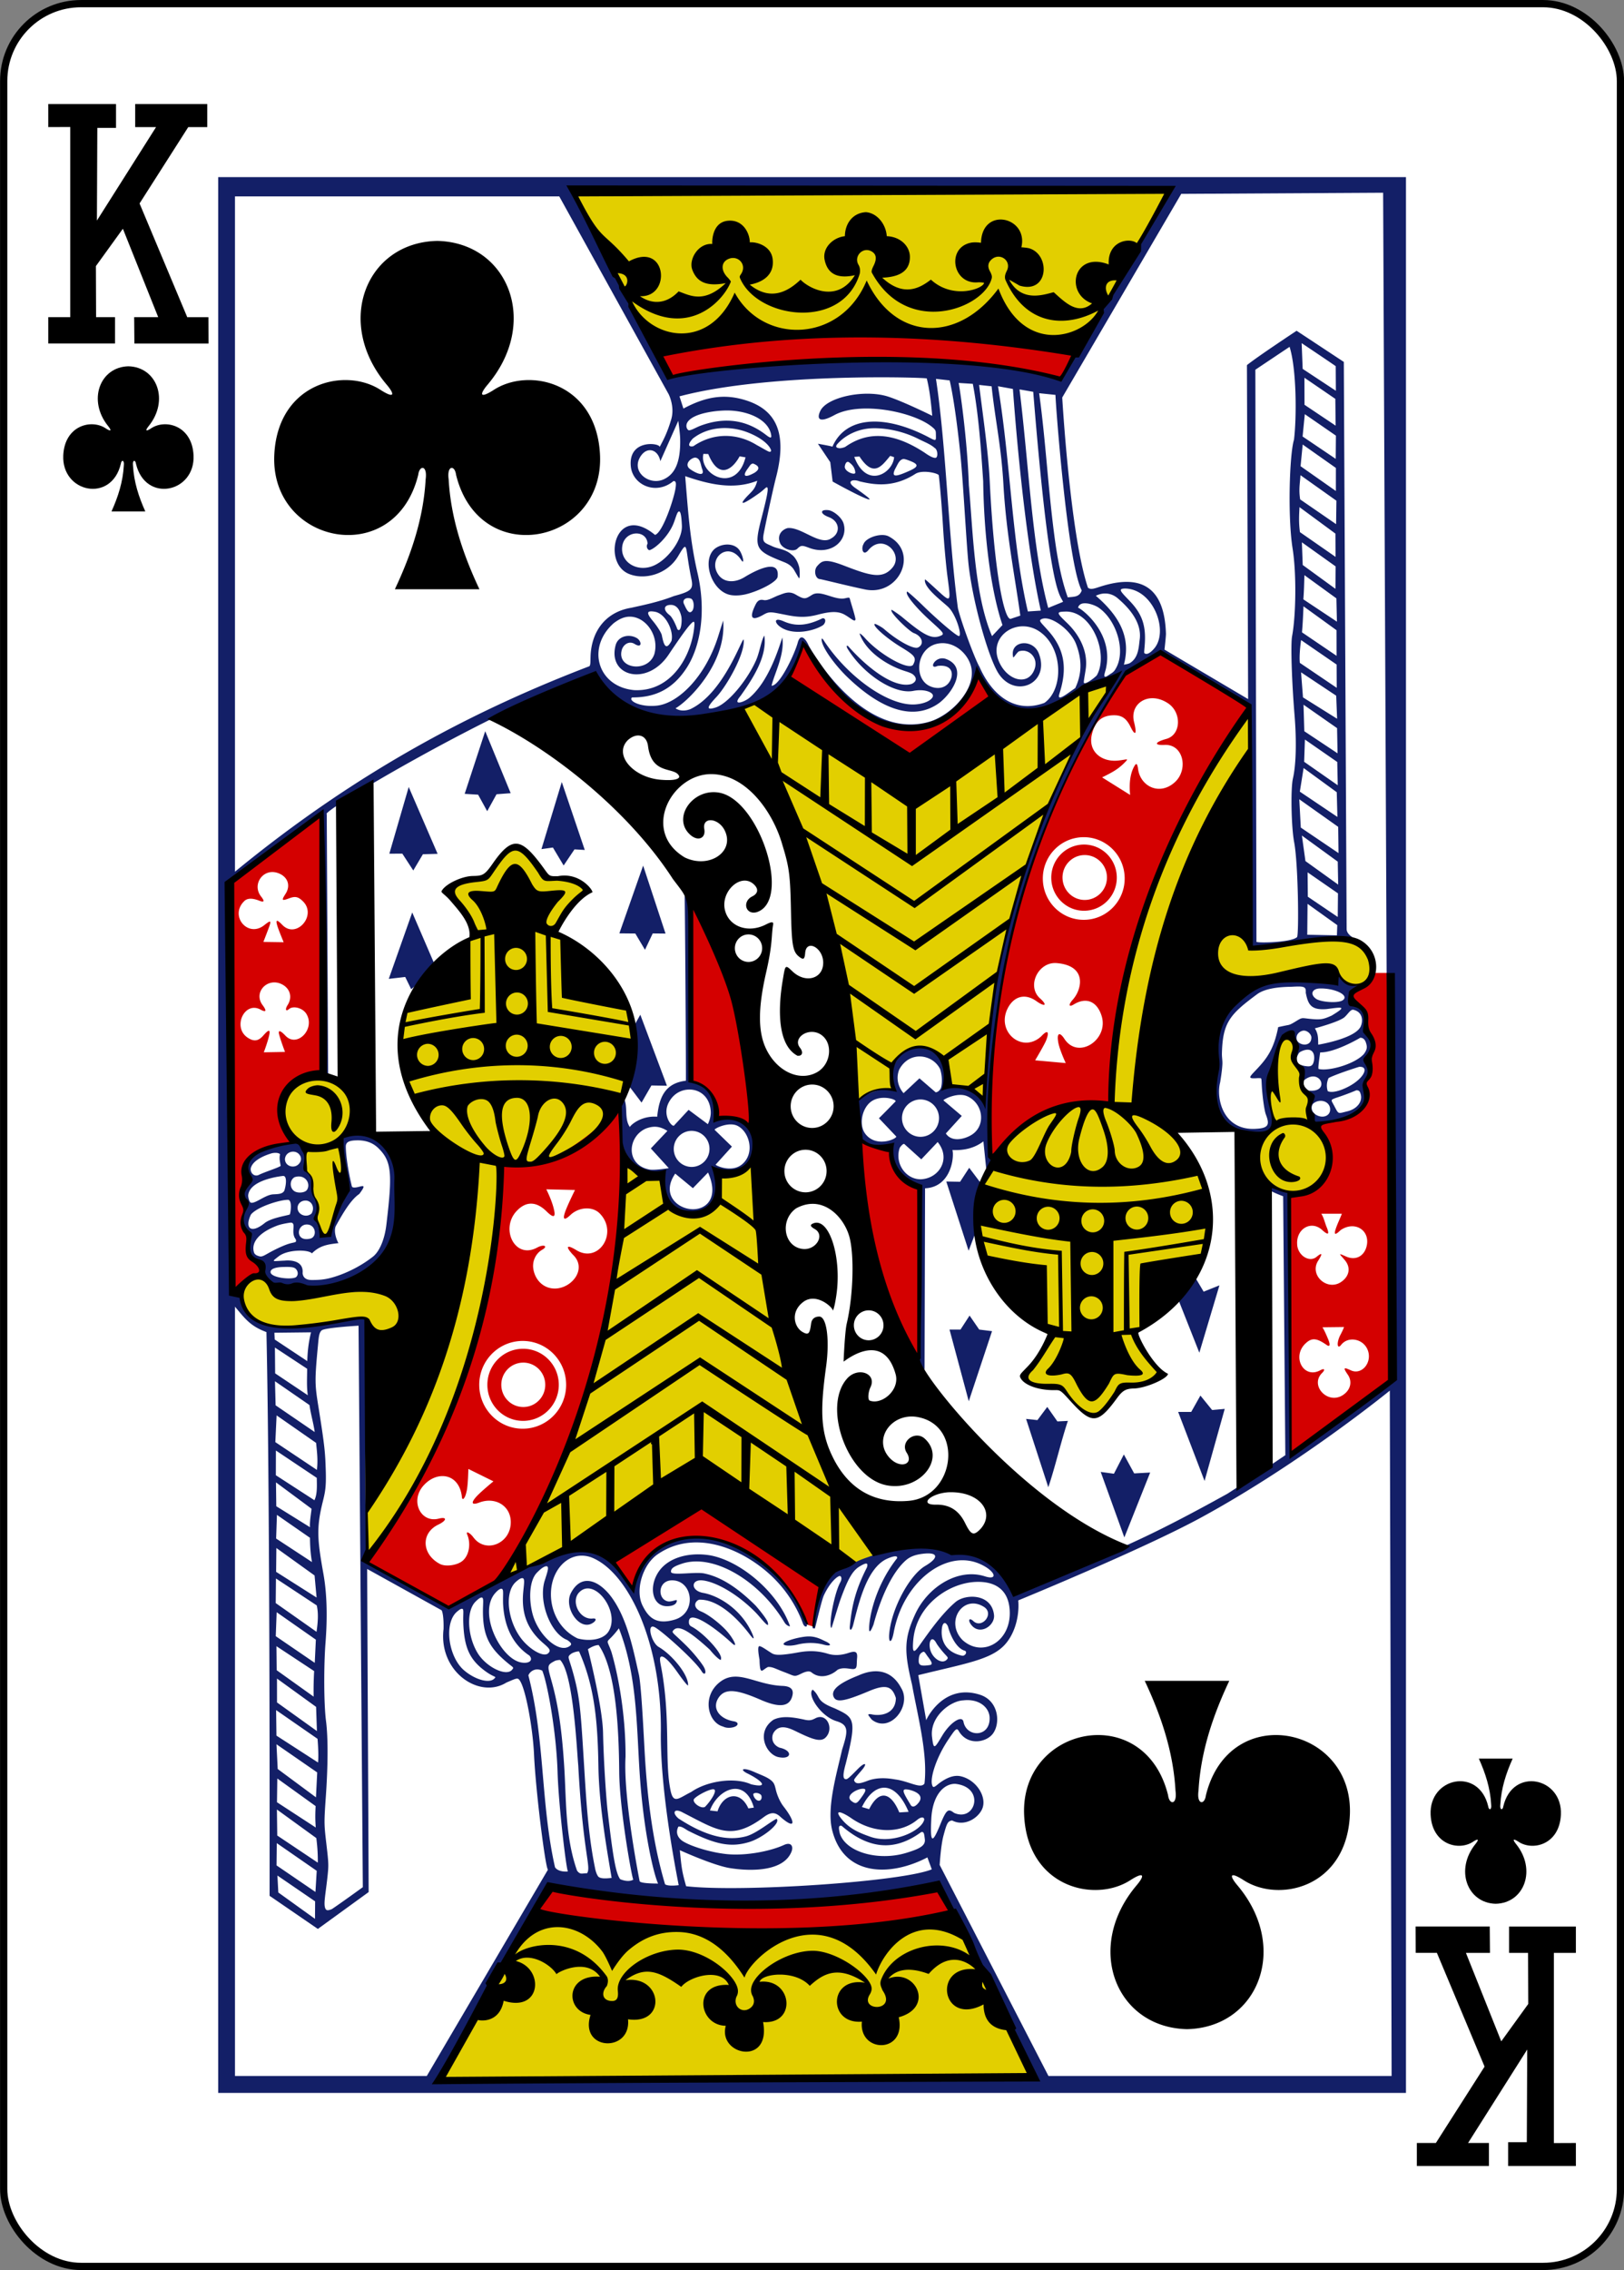 <svg xmlns="http://www.w3.org/2000/svg" width="63mm" height="88mm" viewBox="0 0 223.228 311.811"><rect x="0" y="0" width="223.228" height="311.811" fill="#808080" stroke="none"/><g transform="matrix(1 0 0 1 -3633.726 1088.87)"><rect ry="10.63" rx="10.63" width="222.232" height="310.814" x="3634.234" y="-1088.37" fill="#fff" stroke="#000" stroke-width=".997"/><path d="M3839.328-827.37c3.91-.088 5.663-4.673 2.768-8.234-.42-.52-.463-.817.306-.318 1.95 1.358 5.687.465 5.879-3.687.236-5.115-6.625-6.59-7.914-1.15-.068.574-.516.561-.408-.253.118-2.211.78-4.278 1.692-6.293h-4.648c.911 2.015 1.574 4.082 1.691 6.293.109.814-.34.827-.407.253-1.289-5.44-8.15-3.965-7.914 1.15.192 4.152 3.93 5.045 5.88 3.687.768-.5.725-.201.305.318-2.896 3.561-1.142 8.146 2.767 8.235.001 0 0 0 0 0zM3651.374-1038.556c-3.91.088-5.663 4.674-2.768 8.235.42.519.463.817-.306.318-1.95-1.358-5.687-.465-5.879 3.686-.236 5.116 6.625 6.59 7.914 1.15.068-.574.515-.56.407.254-.117 2.211-.78 4.278-1.691 6.293h4.648c-.911-2.015-1.574-4.082-1.692-6.293-.108-.815.34-.828.408-.254 1.289 5.44 8.15 3.966 7.914-1.15-.192-4.151-3.93-5.044-5.88-3.686-.769.499-.725.201-.305-.318 2.895-3.561 1.142-8.147-2.767-8.235zM3652.167-1045.305h3.305l-4.855-12.146-3.709 5.13.026 7.016h2.605v3.618h-9.18v-3.618h3.024v-26.12l-3.024.012v-3.163h9.314v3.27h-2.57l-.055 12.73 8.13-12.837h-2.87v-3.163h9.91v3.163h-2.615l-6.694 10.49 6.555 15.624h2.91l.014 3.618h-10.19l-.03-3.624zm0 0M3838.532-820.62h-3.305l4.855 12.146 3.709-5.131-.026-7.015h-2.605v-3.618h9.18v3.618h-3.024v26.12l3.024-.012v3.163h-9.314v-3.27h2.57l.055-12.73-8.13 12.837h2.87v3.163h-9.91v-3.163h2.615l6.694-10.49-6.555-15.624h-2.91l-.014-3.618h10.19l.03 3.623zm0 0"/><path d="M3794.479-1062.507l-81.705.4 10.375 19.84c21.236-1.927 39.845-.213 59.232.426zm-55.802 69.757c-.085.115-3.399.98-3.061 1.738 8.652 18.696 12.517 33.909 16.13 53.123 1.827-1.496 4.781-1.436 4.781-1.436-1.457-7.135 7.456-8.025 7.514-.56 1.71.4 3.47.407 5.015 2.15.694-20.997 8.16-42.722 17.802-57.776-10.988 4.389-27.109 15.327-27.109 15.327s-13.415-5.592-21.072-12.566zm66.785 2.236c-14.623 14.008-20.346 52.896-19.297 53.432-18.85-.635-24.562 20.334-8.223 31.64-.646 2.194-2.242 3.978-3.478 5.916 1.685.973 3.525 1.181 5.363 1.385 1.395 1.669 2.766 3.594 4.28 3.752 1.645-1.045 2.813-2.574 4.182-3.896 1.708-.439 3.402-.924 5.023-1.671-1.436-2.021-3.138-4.065-3.181-5.958 14.206-10.106 12.256-23.849-.55-30.884 3.815-23.142 9.38-37.926 15.838-48.439zm-100.71 17.88c-1.858.914-2.872 2.845-4.22 4.36-1.85.085-3.633.723-5.396 1.516 0 0 4.238 5.906 3.975 6.224-13.74 9.08-13.628 22.352-.435 31.095 2.235 18.89-13.672 48.782-14.475 47.913l-.029 6.18c11.321-12.484 17.787-35.034 18.432-53.243 22.608-1.519 23.409-23.559 7.845-31.849-1.197-1.107 3.913-6.229 3.913-6.229-1.297-1.288-3.467-1.435-5.367-1.593-1.2-1.445-2.245-2.887-4.244-4.375zm95.62 15.253c3.198 7.174 14.875-1.568 16.901 2.25 1.645 2.165 5.227 2.387 5.033-1.26-.673-3.613-3.03-4.413-12.38-2.84-3.548.597-5.002.95-4.98-.68-2.454-2.99-4.559 1.076-4.574 2.53zm10.846 10.47c-2.621-.003-3.067 10.34-3.029 13.445-7.59 12.095 15.57 10.72 5.554-2.456.35-1.721-1.277-4.528-1.232-5.77-.82-.105-1.181-4.775-1.293-5.22zm-135.561 15.599c-.24 3.128 2.032 12.622 2.876 12.3 2.967-4.823 2.615-8.948 2.308-13.658 7.069-13.724-17.075-8.091-5.184 1.358zm44.067 2.206c-1.054 20.202-5.96 40.022-17.074 57.21 9.567-4.499 18.852-10.305 27.838-15.274l20.997 13.114c1.216-.532 2.058-.795 2.864-1.598-9.676-14.28-12.671-34.834-16.887-53.428-1.604 1.148-4.62 1.724-4.62 1.724-.216 6.45-6.92 8.54-8.29.128zm-50.678 15.76c-2.24.144-3.924 5.739 2.42 6.567 4.478.64 10.211-1.585 13.055-.555 3.307 5.322 6.275-2.512 1.856-3.79-4.747-1.373-14.415 2.208-15.485-.836-.55-1.04-1.219-1.426-1.846-1.386zm38.083 87.502l-12.667 22.578 80.987-.492-10.586-21.535c.181-.24-35.371 4.265-57.734-.55z" fill="#e2cf00"/><path d="M3724.415-1040.106l1.605 2.938c18.97-3.154 33.907-3.647 53.533.18l1.791-3.06c-17.912-3.258-36.182-4.604-56.93-.058zm17.893 44.255l16.554 10.807s7.928-5.653 11.307-8.045l-2.051-3.04c-7.001 15.576-19.308 3.257-23.922-4.072 0 0-1.254 2.84-1.888 4.35zm44.463 5.229c1.147-.025 1.783.421 2.36 1.6.65 1.33.899 1.003.48-.657-.66-2.616 2.094-4.32 4.688-2.572 1.873 1.261 1.79 4.314-.256 4.879-1.653.457-1.696.894-.244.823 2.606-.128 3.298 3.38 1.444 5.095-2.131 1.973-4.848.575-5.096-1.899-.114-.7-.26-.69-.49-.293-.657 1.141-.718 2.625-.59 3.968l-3.85-2.41c1.371-.684 2.206-1.098 3.197-2.136.13-.136.227-.235.226-.294-.002-.106-.429.036-1.213.118-2.326.245-4.116-1.277-3.639-3.486.406-1.88 1.37-2.7 2.983-2.736zm-16.974 60.965c4.187-4.834 9.386-7.937 16.613-7.503.919-20.257 7.879-38.269 19.026-54.496l-12.263-7.44-4.92 2.995c-11.332 17.008-19.074 38.43-18.456 66.444zm-91.912-47.333s-8.3 6.275-12.157 9.305l.186 55.855 1.072.37c.077.12-.093-.828.398-1.261.402-.354 1.04-.756 1.418-.895 1.067-.392 1.115-1.11.119-1.73-.773-.482-1.067-1.226-.978-2.463.062-.873.026-1.064-.335-1.657-.448-.736-.486-1.668-.105-2.635.177-.449.16-.57-.156-1.176-.402-.772-.45-1.603-.15-2.499.114-.342.197-1.09.186-1.669-.04-2.224 1.78-3.7 5.14-4.165 1.314-.182 1.355-.237.751-1.349-3.403-6.274 4.244-9.544 4.816-8.54zm104.727 3.115c3.106-.045 5.662 2.456 5.707 5.59.045 3.136-2.438 5.716-5.544 5.761-3.106.046-5.661-2.46-5.706-5.595-.045-3.135 2.437-5.71 5.543-5.756zm.053 1.014c-2.487.036-4.472 2.099-4.436 4.609.036 2.51 2.08 4.518 4.567 4.482 2.487-.037 4.476-2.104 4.44-4.614-.036-2.51-2.084-4.514-4.571-4.477zm.116 1.442c1.687-.025 3.077 1.333 3.101 3.035.025 1.703-1.326 3.106-3.012 3.13-1.686.025-3.072-1.338-3.096-3.04-.025-1.702 1.32-3.1 3.007-3.125zm-111.653 2.332a2.23 2.23 0 0 1 .72.11c1.4.45 1.89 1.696 1.131 2.876-.596.928-.527 1.007.516.616.821-.308 1.24-.211 1.887.436 1.94 1.939-.948 5.199-2.848 3.224-.941-.979-1.03-.69-.378.99.211.544.56 1.39.56 1.39l-2.785-.041s.432-1.12.632-1.649c.482-1.274.498-1.46-.507-.659-2.266 1.807-4.836-1.285-2.75-3.306.424-.411 1.104-.43 2.051-.054.69.273.773.083.255-.574-1.127-1.429-.085-3.33 1.516-3.359zm57.727 5.006c-1.133 7.485-.144 17.989-.168 23.602 3.02.58 3.053 2.657 3.517 5.238 1.468-.517 4.678 1.672 5.117 1.48.334-7.595-3.578-29.64-8.466-30.32zm50.108 7.501c4.288.347 3.466 3.689 2.19 5.062-.606.704-.494 1.02.17.616 1.811-1.105 3.248-.307 3.832 1.595.997 3.25-3.235 6.048-5.122 3.132-.64-.988-1.031-.765-.874.27.096.996 1.06 3.06 1.06 3.06l-4.206-.38s1.285-2.158 1.511-2.74c.468-1.205.221-1.527-.677-.555-2.631 2.43-6.276-.68-4.578-3.902.838-1.588 2.382-2.102 4.05-.837 1.124.741 1.367.42.362-.478-1.879-1.679-.242-5.047 2.282-4.843zm-107.631 2.653c.048-.002.095-.003.143-.002.36.007.738.108 1.115.322 1.045.593 1.331 1.763.676 2.781-.377.586-.267.955.171.572.587-.512 1.882-.172 2.387.627 1.297 2.05-1.237 4.733-2.856 3.026-.714-.754-.988-.784-.905-.29.233.93.839 2.514.839 2.514l-2.914.051s.63-1.666.77-2.512c.106-.669-.158-.572-.852.219-.675.769-1.289.848-2.149.273-2.123-1.42-.423-5.066 1.791-3.841.763.422.87.178.274-.617-1.065-1.42.021-3.05 1.51-3.123zm151.248-1.302c-4.716 4.918-3.237 2.01-1.05 5.76.007 2.471 1.437 4.406.304 8.307-.363.762-.395 1.125-.196 1.892-.346 4.31-3.766 4.254-7.092 4.923.551-.036 5.27 8.761-3.533 9.45l.1 35.765 13.802-10.27-.06-55.827zm-103.568 18.882c-3.913 2.546-9.41 8.906-16.323 7.524-.837 22.314-8.092 39.59-18.442 54.436 3.574 2.132 7.507 4.691 11.161 6.332 3.09-1.609 4.825-2.28 7.857-4.798 12.441-19.399 16.387-40.605 15.747-63.494zm32.488 4.082c.699 11.46 2.546 22.312 8.452 31.019l.4-24.355c-2.105-.509-3.829-1.882-4.443-5.776zm-42.684 6.76l3.946.094s-.895 1.801-1.283 2.808c-.47 1.23-.247 1.48.653.626 1.171-1.113 3.038-1.217 4.02-.224 2.608 2.638-.12 6.936-3.204 5.05-1.321-.807-1.542-.536-.494.606 2.039 1.91-.09 4.659-2.473 4.67-1.722-.006-2.839-1.396-2.974-2.928-.066-.963.413-1.93 1.242-2.4.863-.49.245-.808-.693-.299-3.064 1.664-5.114-2.609-2.802-5.04 1.333-1.402 2.743-1.271 4.098.067.946.934 1.285.851 1.018-.254-.269-1.244-1.054-2.776-1.054-2.776zm106.532 3.354l2.828.003c-.278.707-.638 1.427-.863 2.125-.244.76-.066.857.683.122 1.95-1.321 4.029 0 3.606 2.093-.292 1.443-1.49 2.151-2.873 1.524-1.22-.553-.828-.316-.134.526.825 1.002.615 2.171-.476 2.945-1.93 1.37-4.478-.905-3.2-2.89.752-1.181.407-1.053-.279-.482-1.028.76-2.583-.316-2.614-1.807-.119-2.144 2.026-3.35 3.538-1.833.72.612.9.537.574-.353-.298-.647-.394-1.34-.79-1.973zm.152 15.596l2.963-.035s-.041.23-.498 1.095c-.536 1.017-.454 2.07.106 1.355.945-1.205 2.953-.87 3.611.604.767 1.717-.728 3.613-2.279 2.892-1.008-.468-1.077-.367-.407.61.652.95.363 2.119-.697 2.801-2.08 1.341-4.576-1.336-2.842-3.049.464-.458.318-.681-.245-.373-2.297 1.26-3.992-1.873-2.005-3.708.846-.781 1.493-.727 2.883.243.433.302.517-.01.205-.776-.532-1.306-.795-1.66-.795-1.66zm-110.013 1.876c3.298-.049 6.008 2.608 6.056 5.938.048 3.329-2.585 6.069-5.883 6.117-3.298.049-6.013-2.613-6.06-5.942-.049-3.33 2.588-6.065 5.887-6.113zm.068 1.076c-2.71.04-4.876 2.285-4.837 5.02.04 2.735 2.27 4.922 4.98 4.882 2.709-.04 4.875-2.29 4.836-5.026-.04-2.735-2.27-4.916-4.98-4.876zm.056 1.901c1.668-.024 3.038 1.319 3.062 3.003.024 1.683-1.306 3.07-2.974 3.095-1.668.025-3.043-1.323-3.067-3.007-.025-1.683 1.31-3.066 2.979-3.09zm-7.508 14.606l3.448 1.701s-1.63 1.34-2.279 2.03c-.83.888-.772 1.304.348.879 2.135-.81 4.274.403 4.314 2.64.053 2.986-3.445 4.423-5.125 2.162-.5-.672-1.096-.951-.862-.402.568 1.336.22 3.018-.77 3.71-.793.553-2.244.716-2.976.333-2.516-1.317-2.647-4.244-.24-5.4 1.21-.581 1.25-1.126.06-.827-2.478.624-3.924-2.404-2.136-4.483 1.897-2.208 4.99-1.751 5.332 1.515.06.581.453.16.629-.73.21-.66.257-3.128.257-3.128zm32.138 4.91s-12.625 7.252-12.24 7.558c.074.044 2.798 3.913 2.798 3.913 6.263-14.325 21.264-2.462 23.667 4.852.521.324.61.232 1.176.488.054-.516 1.094-5.596 1.094-5.596zm-20.695 52.897l-2.033 2.924c-.703.301 31.474 5.8 56.854.213l-1.756-3.364c-20.67 5.322-53.385.602-53.065.227z" fill="#d40000"/><path d="M3663.716-1064.54v263.155h163.269v-263.155zm48.952 2.034l81.972-.319-15.15 26.181c.145-1.38-29.457-5.61-53.65-.448zm-46.644.612h44.577l15.031 27.164s.883 1.697.356 3.473c-.576 1.937-1.07 2.798-1.588 3.787.052-.565-4.331-1.124-3.965 2.663.249 2.564 3.463 4.014 5.857 2.02.383-.033.38.325.296.951-.22 1.47-1.766 6.13-2.826 6.44-5.396-4.466-7.322 3.69-3.683 5.316 2.106.941 5.345.163 6.859-2.393 1.158-1.955 1.03-1.632 1.395.74.136.883.327 1.906.426 2.366.31 1.438 0 1.717-2.398 2.37-1.93.758-3.885 1.177-5.875 1.611-3.637.602-5.496 3.371-5.587 6.741-.02.729.006 1.066-.149 1.282-15.387 5.895-31.574 14.143-48.726 28.228zm102.329 64.6c-.583-.951-2.446-5.946-2.957-8.03-1.336-10.105-1.59-22.1-3.016-31.506l1.88.213s.706 2.723 1.467 10.081c.377 3.647.77 11.23 1.084 14.715.475 5.18 2.794 13.461 4.23 15.552 2.343 3.41 7.051 1.204 5.476-2.844-.817-2.1-3.98-1.76-3.542.42.008.388.3-.279.764-.689 1.367-.522 2.906.914 2.103 2.643-.997 2.208-3.947 1.2-4.925-1.582-1.169-3.325 2.769-5.817 5.715-3.79 3.281 2.26 3.288 7.985.645 9.792-4.448 1.638-7.472-1.633-8.924-4.975zm10.997 4.212c-.18-.106.006-.454.226-1.28.822-3.091.304-5.502-1.676-7.775-1.104-1.266-1.52-1.489-.941-1.718 1.225-.487 3.932 1.497 4.676 3.448.734 1.915.918 3.896-.116 6.061-.719.465-1.837 1.397-2.17 1.264zm3.352-2.058c-.003-.361.238-1.501.293-2.06.215-2.155-.784-4.345-2.552-6.056-1.483-1.436-1.62-1.584-.216-1.608 3.62-.062 5.93 5.846 4.26 8.757-.431.461-1.743 1.405-1.785.967zm3.065-2c1.066-5.036-3.76-8.393-3.857-8.236.24-1.129 2.157-.48 2.81-.04 2.44 1.653 3.843 5.975 2.345 8.431-.162.302-.363.475-.626.637-.503.32-.8.576-.903.352-.077-.169.203-.902.231-1.143zm-42.462-16.34c.504-.5.655-.514 1.624-.145 3.037 1.157 5.462-1.042 4.746-3.353-.26-.837-1.398-1.746-2.098-1.819-1.144-.12-1.167.49.066.955 1.515.572 1.669 2.195.334 2.927-1.566 1.067-4.133-1.643-6.015-1.414-.9.271-1.475 1.12-.961 2.158.4.728 1.755 1.168 2.304.69zm-3.369-.331c-1.053-.494-1.454-.485-1.253-1.644.133-.764 1.211-5.901 1.724-7.887 1.535-5.947.093-9.244-4.256-10.573-2.947-.9-5.484-.444-8.486 1.167l-.54-1.681c12.587-3.324 34.068-2.587 33.992-2.458.424 1.71.585 3.42.751 5.13 0 0-4.025-1.993-6.124-2.656-3.235-1-8.347.097-9.253 1.97-.514 1.063-.247 1.772 1.927.59 3.557-1.933 10.821-.46 13.382 1.59.59.473.56.576.571 1.13.017.844.066.893-1.098.265-6.105-3.15-11.322-2.785-13.122 1.35-.414-.126-1.998-.4-1.998-.4l1.7 2.536.323 2.656s2.778 1.555 4.309 2.213c1.507.645.64-.041-1.21-1.34-1.358-.954-.278-1.26.618-.895 1.842.427 4.537.969 7.655-1.03.968-.62 3.185-.082 3.22.2 0 0 .295 2.322.588 7.167.139 2.292.418 5.286.577 6.516.48 3.713.618 3.924-1.318 2.144-.65-.598-1.732-1.589-1.745-1.53-.245 1.152 2.61 3.175 3.276 3.869 1.009 1.053 1.819 3.75 1.415 3.91-.256.101-2.97-2.222-5.105-4.31-.8-.783-1.991-1.832-2.025-1.796-.442.297 1.351 2.34 3.03 3.867 1.96 1.783 2.187 1.942 1.529 2.21-1.217.497-2.312-.12-5.265-2.585-.288-.24-1.406-1.04-1.46-.983-.268.363 2.456 2.967 3.075 3.19 1.15.416 1.48 1.537.574 1.977-.605.293-2.86-.954-4.668-2.535-.323-.283-1.223-.765-1.282-.7-.359.232 1.662 1.996 3.59 3.168 1.888 1.147 2.19 1.43 1.71 2.385-.449.982-4.592-1.293-6.665-3.636-.44-.498-.79-.713-.701-.545.902 2.526 3.872 4.335 6.082 5.055.395.13.966.292 1.224.498.63.505.49 1.03-.192 1.325-2.356.668-6.072-2.213-8.73-5.23-.308-.129-.125.266-.044.397 2.218 3.571 6.463 6.288 9.02 5.781 1.495-.296 2.696.158 2.707.664.01.415-.814 1.076-2.422 1.192-3.637.261-9.319-3.755-12.643-8.87-.103-.159-.226-.218-.234-.12-.09 1.083 1.976 3.742 3.562 5.263 4.71 4.518 9.162 6.046 12.635 3.5 1.958-1.532 3.85-4.88.933-6-1.545-.592-2.522 1.554-1.2.942 1.736-.211 2.13.718 1.904 1.592-.442 1.5-1.915 1.738-3.112 1.107-2.084-1.139-1.641-5.043 1.056-5.725 2.43-.592 4.552 1.488 4.83 3.46.433 3.065-2.992 6.382-5.74 7.207-9.37 2.814-16.688-10.328-16.73-10.625-.47-.913-1.036-1.396-1.392-.332-.384 1.541-2.499 6.061-3.63 6.034.352-1.595 1.835-4.275 1.475-6.623-.625 1.928-1.944 6.043-4.467 8.234-.653.6-2.573 1.309-1.252-.238 1.595-2.263 3.681-5.356 3.25-8.262-.424.653-.654 2.306-1.138 3.397-1.211 2.733-3.858 5.975-5.605 6.5-1.29.388-1.17-.052.152-1.455 1.416-1.506 3.923-5.925 3.757-7.83-.071-.842-2.6 7.277-7.355 9.5-1.284.474-2.014-.123-2.014-.123 1.87-1.086 7.032-6.222 6.545-12.058 0 0-.276.864-.682 2.16-1.75 5.57-5.511 9.232-8.442 9.535-2.34.242-3.974-.71-3.393-1.131 3.034.022 5.527-1.036 7.474-4.02 1.98-3.034 2.718-7.908 1.518-13.066-1.082-4.652-1.32-8.836-1.697-13.308 3.324 1.146 6.668 1.909 9.904.632-.324 1.333-.864 1.498-1.718 2.504-.62.736-.408.91 2.01-.813.703-.502.957-.904 1.084-.77.207.219-.114 1.59-.818 4.325-1.052 4.09-.778 4.382 3.114 5.923.726.288.997.569 1.252.875.119.143.757 1.304.818 1.345.142.096.105-1.184.026-1.507-.209-.859-.669-1.504-1.071-1.758-.764-.71-1.866-.773-2.573-1.1zm73.48 53.337l.04-4.246 4.086 2.927-.05 1.401zm-6.984.923l-.15-78.533s3.137-2.103 4.705-3.145c.979 3.113.973 9.79.605 12.763-.614 1.936-.888 10.553-.191 14.938.555 3.495.453 9.276-.07 12.043-.206 1.08-.048 6.147.337 10.834.294 3.582.21 6.838-.22 8.702-.337 1.47-.22 6.733.165 8.752.567 2.97.664 12.512.41 13.03-.673.77-5.944.879-5.59.616zm6.214-82.184s3.159 2.106 4.683 3.159l.02 3.383-4.564-3.008zm-47.154 5.467l1.953.122c.779 4.09 1.116 8.738 1.426 13.399.099 7.186.978 14.765 2.65 19.733l-1.437 1.52c-2.446-5.693-2.638-14.673-3.184-20.75-.239-6.836-1.352-13.98-1.408-14.024zm47.534-.717l4.248 2.903.044 3.68-4.28-2.867zm-44.715.987l1.716.188c.522 4.855 1.322 8.15 1.626 13.499.394 6.918 1.582 12.598 2.32 18.001l-1.284.431c-.86.4-2.287-5.985-2.921-18.93-.192-3.917-.85-8.323-1.457-13.19zm2.595.182l2.05.37c.905 12.291 2.337 23.834 3.837 30.448l-1.782.119c-2.21-9.453-2.354-20.39-4.105-30.937zm2.96.436l1.883.33c2.266 28.106 3.663 27.743 4.1 28.848l-2.038.835c-2.203-8.077-2.648-19.463-3.945-30.013zm8.55 27.607c-.322.947-1.086.859-1.919.956-.933-2.583-1.478-5.662-1.869-8.677-.86-6.622-1.17-12.83-2.064-19.365l2.246.232c-.073.05 1.594 23.047 3.606 26.854zm-48.331-24.705c2.96.145 5.417 1.486 5.653 3.449.054.442-.293.227-.694-.083-2.547-1.97-5.444-2.584-8.944-1.313-.762.277-1.386.713-1.727.653-.306-.197-.4-.676-.167-1.071.816-1.377 4.414-1.706 5.879-1.635zm-6.866 3.942c.063 3.096-.683 4.803-2.292 5.518-1.942.863-4.433-.985-3.223-3.054.915-1.563 2.488-1.092 2.788.55l2.468-5.545s.252 1.756.259 2.531zm90.136-.496l-.027 3.19-4.554-3.071.304-3.068zm-80.782-.416c2.244.897 3.067 1.993 3.15 2.48-.13.363-.353.115-1.992-.778-2.522-1.561-5.81-1.816-8.7.167-.72.143-.794-.27-.072-1.052 2.201-1.74 5.242-1.765 7.614-.817zm17.038-.597c1.973-.063 4.333.443 6.326 1.452.881.447 1.672.725 2.247 1.238.46.242.495 1.294.159 1.373-.3.043-.792-.193-1.527-.711-4.736-3.104-8.143-2.722-10.881-.811-.152.105-.623.214-.809.2-.522-.04-.549-.256-.331-.541 1.267-1.446 3.162-2.143 4.816-2.2zm59.177 2.234l4.564 3.219-.003 3.165-4.852-3.405zm-82.375 1.286l.666.02c1.554 3.798 3.502 1.84 4.311.319l.812.133c-1.27 5.088-6.44 2.426-5.789-.472zm-1.134.506c.754.092.727.953.964 1.58.527 1.401-1.474.216-1.817-.126-.581-.617.245-1.39.853-1.454zm22.587-.148c1.967 3.022 3.102 1.233 4.223-.083l.535.173c-.14 2.169-3.758 4.481-5.476-.036zm6.05.342c.211.003.634.156 1.022.314 1.076.44 1.02.761-.172 1.296-1.906.856-2.569.966-1.998-.242.328-.553.546-1.285 1.148-1.368zm-7.475.46c.48.356.794.75.85 1.39.039.452-1.45-.068-1.447-.787.048-.457.293-.828.597-.602zm-13.186.173c.978.365.86.835.18 1.262-1.223.688-1.747.552-.956-.53.364-.498.443-.722.776-.732zm75.227 1.592l4.942 3.506-.044 3.22-4.937-3.397c-.23-1.38-.014-2.307.04-3.329zm-85.408 4.983c.235.006.327.788.382 1.93.092 1.901-1.825 4.548-3.763 5.46-2.333 1.097-4.832-.442-4.414-2.724.386-2.103 3.346-2.19 3.458-.247-.288.511.115.939.28.894.762-.206 2.557-1.836 3.287-3.66.285-.71.457-1.442.661-1.608a.168.168 0 0 1 .11-.045zm85.275-.593l4.939 3.636.022 3.199-4.898-3.4c-.193-1.426-.109-2.443-.063-3.435zm-59.924 5.065c-.373.633-.067 1.767.699.8 1.967-2.311 4.817.582 3.293 2.42-1.384 1.668-3.087 1.131-6.683-.254-2.62-1.01-3.032-.666-3.678.063-.532.6-.26 1.81.428 1.795 2.123.486 3.96.96 6.158 1.421 4.645.962 7.478-5.077 3.235-7.295-1.015-.531-3.116.158-3.452 1.05zm-20.498.695c-1.81 1.639-.325 5.947 2.34 6.331.56.081 1.393.058 2.34-.218 1.865-.543 3.92-1.657 4.005-2.306.382-2.949-3.967-.305-4.543.045-1.371.84-2.822.731-3.553-.267-1.648-2.249 1.305-4.83 3.099-2.078.452.694.293-.482-.2-1.282-.697-1.129-2.497-1.055-3.488-.225zm80.75-.929l4.641 3.311-.026 3.08-4.5-3.275zm.347 4.51l4.396 3.19.075 3.201-4.614-3.065c.09-1.152.112-2.235.143-3.327zm-24.647 1.838c3.865.064 6.046 5.828 4.008 8.226-.607.713-1.09.904-1.365.638-.06-.057.038-.701.077-1.43.126-2.323-.363-3.914-2.047-5.679-1.263-1.323-1.74-1.733-.673-1.755zm-47.593.918c-.73.263-1.502.795-2.1.664-.59-.13-.873.165-1.105.633-.885 1.788-.61 2.366 1.143 1.35.832-.481 1.123-.308 3.35.116 1.592.303 2.675.273 4.075-.094 1.741-.455 2.78-.49 3.66-.005.881.486 1.484 1.156 1.506.61-.098-.638-.65-2.27-.777-2.813-.061-.26-.494-.031-.904-.001-1.443.105-3.165-1.205-4.28-.512-.892.554-1.01.7-2.234-.025-.912-.54-1.544-.207-2.334.077zm46.554.401c2.618 2.206 3.288 4.163 3.034 5.77-.13 1.167-.216 2.458-1.35 3.16-.21.102-.521.164-.81.207.88-3.318-.158-6.29-3.857-9.46 1.076-.538 2.174-.358 2.983.323zm-59.03-.005c.116 0 .244.019.374.062.454.15.526 1.35.168 1.726-.357.376-.646.066-1.06-.887-.308-.52.014-.9.518-.901zm-2.417.933c.955-.02 1.318.864 1.482 1.567.14.6-.037 2.39-.544 1.766-.122-.38-.641-1.603-1.057-1.92-.925-.709-.833-1.393.119-1.413zm-2.69.89c.14-.004.319.013.536.05 1.492.252 2.634 2.648 2.287 4.008-.79 1.463-1.081.477-1.342-.85-.204-.55-.815-1.41-1.19-1.856-.776-.923-.897-1.335-.291-1.352zm89.695-.697l4.543 3.286.007 3.517-4.754-3.225c.106-1.23.16-2.41.204-3.578zm-92.646 1.426c2.224-.039 4.124 2.614 3.422 5.131-.87 2.625-5.2 2.065-4.48-.552.206-.753 1.002-1.304 1.762-.833 1.098.68.977-.427.28-.82-1.076-.607-2.555-.24-2.885.989-1.149 4.282 4.304 5.741 7.272 1.318 1.085-1.617 2.265-3.347 2.917-4.085.586-.663.71-.593.616.262-.378 3.978-3.126 8.95-8.28 8.678-5.01-.48-6.576-5.844-2.793-9.192.707-.54 1.398-.883 2.169-.896zm26.543.217c-1.833.896-3.494 1.234-5.298.442-1.334-.586-1.313.05-.733.572 1.675 1.44 4.723.789 6.029-.022.423-.263.563-1.025.002-.992zm70.66 6.359l.014 3.198-5.07-3.428c-.08-.766.004-1.929.171-3.13zm-4.888 1.068l4.829 3.21.127 3.17-4.692-2.937zm.337 4.446l4.612 3.22.067 3.46-4.57-3.034zm-112.481 3.639l-2.824 8.608 1.849.113 1.248 2.27 1.282-2.327 1.945-.149zm112.673 1.148l4.445 3.083.068 3.196-4.619-3.222zm-.18 3.913l4.557 3.323.09 3.395-5.165-3.473zm-101.968 1.922l-2.795 9.216 1.575-.217 1.476 2.466 1.49-2.214 1.412.08zm-21.04.685l-2.663 9.16 1.785-.006 1.506 2.31 1.322-2.23 2.023-.055zm122.414 1.686l5.348 3.787.045 3.606-5.185-3.505zm5.287 8.564l.06 3.157-4.5-3.232-.489-3.507zm-95.478.543l-3.268 9.31 2.192.021 1.329 2.236 1.063-2.247 1.76.018zm91.333.929l4.176 2.888-.032 3.242-4.111-2.78zm-79.13 37.672l-2.378-2.307c-.03-.188 1.945-1.154 3.16-.54 1.606.811 2.43 3.728.633 5.263-1.43 1.222-3.614.206-3.657.062zm-2.117-3.805c.042-3.564-1.817-4.48-3.356-5.201 0 0-.257-22.588-.223-23.263.001.099-.395-2.446-.44-2.596 0 .002-.369-.1-.369-.095.065 2.29.213 25.76.177 25.912-2.878.335-3.682 2.302-3.943 4.943-2.246-.17-3.706 1.194-3.751 1.42-.83-1.15-.212-2.842-.866-4.042-1.99 7.023 1.88 11.226 5.257 10.834.542 6.743 7.901 7.963 7.65-.217 8.903-.527 5.887-8.788-.136-7.695zm-41.827-28.357l-3.223 9.121 2.26-.26.823 1.683c3.618-3.219 5.445 1.75 3.604-2.51zm122.52 16.23c.416-.032.963.347 1.072.862.08 1.54-1.972 1.194-2.037.222-.046-.69.574-1.056.965-1.085zm1.34 10.013c.884-.732 2.291-.318 2.314.785.02.978-1.091 1.3-1.96.751-.674-.414-.717-1.188-.354-1.536zm.124 2.714c4.847.372 8.453-2.95 6.909-5.335 1.301-1.652.24-2.6.595-3.547 1.03-1.065.169-3.355-.09-3.363-.21-3.072-1.094-3.466-2.41-5.103-.396-.474.921-.938 1.427-1.754-1.548.414-2.378-.375-3.217-1.427-8.976.423-17.035 1.055-16.73 13.338-1.292 5.213.896 9.857 7.16 8.422 1.371-1.236.468-3.028.3-3.89-.535-2.369.082-3.909.255-5.019.533-3.433 3.026-6.62 3.297-1.239.437-.675.23-.775.952-1.055 1.72-.626 1.717 1.129 1.365 1.836-.226.364-.567.333-.918.293-.5-.06-1.153-.248-1.164-.433-.135.559.91 1.598.8 2.122-.138.498-.226.457.23.128 2.16-1.558 3.511 1.924.387 1.526 1.54.83-.738 3.257.852 4.5zm-3.195-18.746c1.702-.087 2.11-.102 2.03.799.323 1.663.736 2.435 2.885 2.26 2.166-.284 2.853-.42.673.9-1.1.49-1.458.585-2.763.466-1.315-.12-1.214-.253-1.965.2-.42.253-.878.561-1.22.624-.505.092-1.396.289-1.396.289-.506 2.583-1.277 3.884-2.337 5.111-1.5 1.72-2.261 2.022-.422 1.893.68.042.329-.301.626 2.483.104.976.284 2.106.427 2.486.479 1.269.543 1.9-1.276 1.99-4.538.346-5.597-4.112-4.993-6.39.052-.358.259-1.544.304-2.485.024-.514-.079-.95-.066-1.475.104-4.248 1.101-5.367 4.837-8.129 1.127-.833 3.15-1.004 4.656-1.022zm3.986.23c2.095-.044 4.12.971 3.11 1.63-.653.427-3.01.25-3.664-.22-.845-.607-.528-1.388.554-1.41zm-93.423 3.606l-.83 1.485c.394 3.238.438 4.937-.713 8.316l1.714 2.268 1.356-2.351 2.133.037zm97.956-.69c1.357.275 1.41 1.525 1.066 2.294-.758 1.692-5.835 2.51-5.835 2.512-.04-.727.06-1.427-.468-2.245 0 0 3.38-.892 4.095-1.55.478-.44.767-.996 1.142-1.01zm1.004 3.85c.492.007.754.366.887 1.098.063.392-.084.727-.4 1.155-1.29 1.413-4.91 2.392-6.219 2.033-.092-.123.13-1.611.225-2.273 1.742.053 4.675-1.507 5.507-2.013zm-51.632 8.703c-1.731-2.52-5.57-2.15-5.159-1.974.028-2.158-.338-5.122-3.583-5.437-3.273-.25-4.955 4.107-3.713 5.952-2.02-.846-5.05 1.275-5.05 1.474-.257.009-2.572 6.183 4.433 6.501.637 2.915 1.73 4.325 3.969 5.524l.055 23.792.791 1.08.07-24.933c3.585-.16 4.027-4.3 3.761-5.255 1.593.07 3.039-.254 4.257-1.191l.419 4.064s.84-1.434.656-2.194c-1.56-23.366 6.814-48.643 17.808-65.028.588-.688.767-1.509 1.058-1.515 2.681-1.458 4.375-2.439 4.375-2.439 4.421 2.144 12.316 7.32 12.316 7.32l.128 33.296c-.123-.328 14.71-1.67 14.488-1.266 0 0-1.3-.513-1.32-1.389l-.386-77.914-6.49-4.278s-5.335 3.518-6.827 4.72l.163 45.872-11.494-6.796s.184-1.622.2-2.149c-.183-6.26-3.228-8.36-9.025-6.503-.777.25-1.317.467-1.697.147-2.44-7.202-3.538-26.126-3.535-26.125l16.358-27.971 27.751-.155.48 106.871 1.004 56.018-14.164 10.41-.207-35.883s-2.03-.979-2.56-1.045c-.2-.016-.458.435-.097.667.52.335 1.801.804 1.801.804l.3 35.566s-5.506 3.74-7.968 5.299c-4.603 2.544-9.133 4.965-13.885 7.092-4.683 2.031-15.008 6.365-15.008 6.365-.896-2.986-9.751-9.964-19.708-5.033-.911.341-2.04.638-2.8 1.171-3.795.7-5.045 4.793-5.619 8.774-.02.157.3.122.312.137.04.057.904-3.82 1.246-4.553.73-1.567 1.652-2.505 2.14-2.652.223-.038.417.31.115.862-.6 1.097-1.088 3.429-1.234 4.48-.13.97-.156 1.75.023 1.783.032.03.882-2.937 1.264-3.985.997-2.732 1.625-3.864 2.586-4.446.984-.598 1.218-.514 1.024.121-1.465 2.884-2.07 5.065-2.356 8.136-.044.612.263.63.505-.384.803-3.225 1.904-7.586 4.506-8.888 1.111-.507 1.604-.482 1.485-.12-3.099 3.95-3.873 8.338-3.837 9.754.012.473.202.379.6-.644 1.049-3.894 2.605-7.206 4.451-8.83.715-.63 1.58-.803 2.305-.893 2.188-.274 2.263.544.358 1.664-2.17 1.275-4.68 5.915-4.958 9.399-.096 1.205.326 1.336.625-.272 1.287-6.924 7.169-11.502 11.883-9.381 2.121.954 2.505 2.28.66 1.69-3.738-1.194-7.888 1.48-9.6 5.21-1.546 3.372-1.514 5.143-.426 9.66.742 4.17 2.188 9.5 1.71 13.586-.513.794-2.136-.327-4.053-.565-1.156-.218-2.568-.273-3.776.193-1.052.406-1.649.508-1.844-.064-.063-.184.812-1.083 1.202-1.58.622-.795.265-.922-.612-.059-.43.423-1.353 1.411-1.606 1.463-.554.113-.577-.518-.13-2.123 1.57-6.231 1.15-6.337-1.542-7.6-2.668-1.025-1.824-1.541-3.005-2.561-.833.656 1.087 3.668 3.26 4.326 1.776.539 1.56 1.456.782 3.922-.79 3.453-2.136 8.022-1.357 11.088 1.637 6.442 8.117 6.311 13.08 3.707l.606 1.642c-4.197 1.715-26.315 3.18-33.769 2.316-.576-2.033-.633-2.556-.866-4.949 0 0 4.604 2.099 6.903 2.463 2.87.454 7.289.475 8.42-2.192.347-.782-.009-1.443-1-.99-1.82.833-4.93 1.45-7.444 1.293-2.11-.132-5.117-.987-6.417-1.777-.618-.376-1.14-1.11-.656-2.033.43-.095.993.383 1.327.556 3.807 1.939 5.895 2.315 8.378 1.571 1.883-.564 4.42-2.614 3.794-3.196-.636.223-2.746 2.012-4.201 2.402-2.996.803-6.189-.427-9.3-2.46-.96-.842-.522-1.454.654-.782 4.66 2.368 6.604 3.938 11.063.615.997-.745 1.552-.65 2.138-.198 2.315 2.093 2.308.918.612-1.257-.386-.494-.735-1.186-.966-1.922-.17-.545-.209-1.09-.517-1.448-.527-.61-1.473-.906-2.556-1.387-1.564-.694-2.083-.36-.93.208 2.021.994 3.005 2.06.496 1.485-2.278-1.028-6.08-.453-8.231 1.054-1.69.832-2.433 1.721-2.832-.159-.835-3.924-.021-9.248-1.14-16.097-.214-1.305-.475-2.133-.204-2.312.347-.229 1.214.616 2.29 2.14.49.694 1.463 2.03 1.457 1.752.037-1.45-2.198-4.172-4.042-5.244-1.014-.589-1.702-3.312-.543-2.712.895.44 5.552 4.57 6.438 6.043.412.684.76.248.324-.556-.261-.483-1.356-1.9-2.42-2.949-1.885-1.859-2.104-1.772-1.742-2.153.716-.753 2.25.218 4.985 2.715.702.894 1.63 1.701 1.515 1.257.28-.696-2.458-3.666-4.082-4.462-.303-.192-.345-.394-.316-.763.154-1.403 3.297.657 5.905 3.062.977.901.167-.794-.965-1.946-.889-.905-2.323-2.03-3.295-2.417-.966-.402-1.026-1.252-.268-1.608 2.614-.112 5.313 2.585 6.922 4.704.444.583.851 1.031.389-.07-1.49-3.32-4.59-5.19-6.736-5.569-1.744-.308-1.705-1.896-.067-1.717 1.803.198 4.756 1.84 7.258 4.382.728.74 1.953 2.418 1.701 1.433-.006-.268-.774-1.319-1.661-2.332-2.048-2.052-4.428-3.866-6.951-4.406-1.18-.337-4.682.345-4.703-.268-.009-.452.367-.724 1.482-1.098 4.328-1.454 10.663 2.3 14.128 8.069.248.413.717.588.746.495-1.672-4.715-6.87-8.989-11.005-9.721-2.812-.455-5.647.269-6.995 2.181-1.517 2.153-.923 5.031 1.355 4.8 1.195-.11 1.1-.795 1.078-.817-.082-.082-.777.248-1.206.163-1.558-.309-1.395-3.152.885-2.871 2.622.322 2.992 4.495.063 5.373-2.705.81-3.695-.437-4.435-1.915-1.084-2.166.08-5.658 1.99-6.997 5.346-3.747 12.108-.607 15.93 3.11a17.126 17.126 0 0 1 4.139 6.38c.223.549.7.492.48-.071-5.378-13.864-21.442-15.48-23.792-4.717-3.888-6.153-7.292-6.582-12.501-3.897-5.314 2.219-7.93 4.027-12.845 6.353l-11.145-6.039c-.656-11.175-.282-22.385-.237-33.575.032-.26-2.415.177-6.49.822-10.836 2.183-9.906-3.678-11.322-3.973-.757-.153-.701.175-.907-20.453-.06-5.99-.178-16.524-.265-23.407-.088-6.883-.11-12.617-.05-12.738.061-.121.67-.648 1.371-1.15 2.64-1.888 4.123-3.031 9.901-7.48 1.309-1.008 1.638-1.179 1.638-1.179.664 12.394.069 25.409.395 36.062l.488.003-.19-35.775c-.996-.264 22.783-14.309 35.814-18.865.244-.085.854.189.854.189 7.48 9.251 27.159 6.45 28.745-4.813 3.26 6.866 17.585 20.207 24.13 4.126 0 0 2.373 4.62 4.408 4.924 4.574.613 5.081-.115 15.15-5.044-11.512 17.628-17.86 36.292-18.672 58.896zm-6.119-4.395c.252.778.337 1.784.12 2.579-.293.62-.73.612-.73.612l-2.23-1.923-2.181 2.04s-1.335-1.356-.602-3.237c1.395-2.628 4.589-2.154 5.623-.071zm57.604-.31c1.428-.092.69 1.566-1.421 2.689-1.326.704-2.424.903-2.9.648a2.414 2.414 0 0 1 .123-1.803c.9-.467 3.376-1.286 4.198-1.535zm-92.14 3.122c1.585-.04 2.958 1.1 3.01 3.118.02.823-.398 1.638-.398 1.638l-2.648-1.97-2.023 2.177c-.345.121-1.584-1.438-.732-3.135.62-1.234 1.707-1.802 2.791-1.828zm38.285.926c2.227 1.02 2.614 4.163.447 5.373-1.03.576-2.65.897-3.407-.268l2.189-2.409-2.514-2.134c-.098-.099 1.925-1.184 3.285-.562zm53.464-.826c.384 0 .482.148.592.51.313 1.026-.481 2.059-1.853 2.386-1.267.302-1.146.451-1.746-.691-.47-.896-.596-.858.14-1.141.89-.292 1.84-.632 2.867-1.064zm-63.35 1.542s-1.58 1.62-2.272 2.299l2.379 2.504c.115.304-2.743 1.61-4.247-.36-.976-1.278-.427-3.71.96-4.545 1.415-.853 3.444-.145 3.18.102zm3.407-.283a2.55 2.55 0 0 1 2.577 2.526c.02 1.417-1.1 2.585-2.503 2.606-1.404.02-2.561-1.114-2.582-2.531a2.556 2.556 0 0 1 2.508-2.601zm-34.753 4.318l-2.28 2.41 2.466 2.708s-1.952.322-2.645.191c-3.357-.634-3.028-4.608-.432-5.659 1.096-.388 1.91-.258 2.89.35zm-44.763.818s.45 5.105.86 6.848c-.27 1.99-1.545 3.344-2.12 5.387-.305.909-1.454 2.13-1.676.85-.829-1.582-.036-3.537-.722-4.664-.525-1.062-.244-1.658-.475-2.76-.645-.911-.951-1.323-.844-2.132-.136-3.608-1.03-2.893-2.616-2.598-6.157.535-6.154 4.114-5.775 8.656-.874 4.259.737 3.251.685 4.017-.083 1.215.113 2.916.475 3.103 2.196 2.54 2.304 4.301 5.16 3.865 4.834.381 12.515-.344 14.175-6.292 1.035-8.387 1.355-16.355-7.127-14.28zm48.055-.822a2.464 2.464 0 0 1 2.49 2.441c.02 1.369-1.063 2.493-2.419 2.513a2.464 2.464 0 0 1-2.49-2.44c-.019-1.37 1.063-2.494 2.419-2.514zm-45.938 1.302c.913-.012 1.99.182 2.876 1.04 1.897 1.835 1.979 3.499 1.137 10.563-.237 1.99-.931 3.653-1.85 4.378-1.847 1.455-4.108 2.493-5.972 2.956-.983.244-1.838.25-2.503.244-.718-.005-1.137-.34-1.19-.948.157-1.645-1.507-1.805-2.47-1.712-1.718.069-1.893.251-.822-.587 1.223-.956 4.042-.97 4.578-.41 1.099-1.11 2.246-1.24 3.649-1.405-.208-.308-.71-1.54-.378-2.332.727-1.29 1.95-3.565 3.233-4.418 1.27-1.675.19-.918-.597-.89-.45.017-.412-.132-.485-.436-.313-1.306-.764-3.746-.768-5.2-.002-.7.648-.832 1.562-.843zm-8.088 1.808c.496.445.49 1.067-.032 1.53-.596.528-1.78.237-1.809-.759.08-1.005 1.24-1.288 1.84-.77zm85.655 3.537c-2.06.103-3.756-2.12-2.98-4.337.426-.6.61-.514.61-.514l2.344 2.114 2.25-2.375c1.853 2.257.263 4.943-2.224 5.112zm-88.164-3.443c-.17.648.053 1.295.08 1.61-.407.293-2.146.806-3.079 1.27-.648.224-1.117-.39-1.027-.951.246-1.045 1.768-1.727 2.875-2.051.34-.085.903-.116 1.15.122zm.381 2.99c.627-.077.443 1.302.208 2.006-.234.504-.925.483-1.546.52-1.097.064-2.479 1.341-3.073 1.136-.196-.092-.337-.617-.358-.951.129-1.84 3.157-2.515 4.77-2.712zm3.314 1.916c-.209.309-.881.458-1.445.302-.92-.256-1.063-1.59-.254-2.05 1.428-.476 2.286.876 1.7 1.748zm91.029-3.039l-1.25 1.921-1.9-.035 3.07 9.507 1.42-3.715c.19-1.708.415-3.413.59-5.123zm-40.408.802l2.429 2 2.083-2.15c1.55 3.487-.236 5.083-2.136 5.041-2.096-.046-4.33-2.051-2.376-4.891zm-53.323 3.605c.77-.148.44 1.952.333 2.012-.491.183-2.61.462-3.501 1.221-1.9 1.503-2.711.586-1.831-1.214.833-1.046 3.896-2 4.999-2.02zm2.417.1c.847-.08 1.44.865.924 1.766-.702.658-1.933.175-1.928-.757-.005-.586.475-.979 1.004-1.01zm-1.248 5.325c.116.49-.054.338-.944.603-.49.146-1.26.476-2.063.885-1.177.6-1.507.922-1.925.854-.332-.073-.715-.218-.818-.558-.41-1.356.685-2.739 3.235-3.688.53-.198 1.478-.357 1.803-.394.865.003-.06 1.344.712 2.298zm1.506-2.04c1.233-.019 1.464 1.633.541 1.923-2.158.563-1.976-1.925-.54-1.924zm-1.52 6.082c.347.336.396.887.008 1.173-.712.355-3.447.053-3.465-.721-.01-.511.904-.684 1.753-.701.85-.017 1.427-.02 1.704.25zm123.44.847l-2.253 3.041 3.023 7.639 2.762-9.25-2.17.867zm-127.463 7.848c.522 23.525.433 77.433.433 77.433l6.634 4.55 6.984-5.065c-.072-16.968-.14-28.672-.206-44.382l10.234 5.674s.314.457.267 2.58c-.707 5.862 4.909 9.667 8.636 7.353 1.437-.61 1.555-.718 1.859-.26.838 1.261 1.782 6.662 1.94 10.107.238 5.191 1.592 15.776 1.918 15.847l-16.657 28.344h-26.366v-105.673c1.349 1.605 2.068 2.657 4.324 3.492zm96.651-2.268l-1.25 1.925-1.506-.002 2.644 9.846 3.2-9.627-1.763-.22zm-83.402 78.515s-3.24 2.348-4.276 3.023c-.544.206-.808.244-.937-.28-.159-.646.096-1.868.322-3.888.208-1.868.207-1.973-.1-4.634-.322-2.78-.36-2.897-.1-6.566.29-4.093.347-8.068.026-10.528-.305-2.34-.301-7.674-.067-10.652.286-3.646.193-6.844-.28-9.49-.844-4.716-.983-6.34-.104-9.888.329-1.328.492-2.034.424-4.257-.077-2.472-.122-3.28-.999-8.753-.505-3.152-.543-3.584-.07-8.57.095-1.007.127-1.68.507-2 .444-.372 5.067-.644 5.067-.644zm-12.157-76.158l5.036-.056c-.389 1.592-.476 2.803-.516 3.954l-4.473-2.967zm.074 2.033l4.428 2.918c.005 1.231-.086 2.405.091 3.635l-4.488-3.006zm.008 4.63l4.74 3.27c.184 1.273.57 2.56.718 3.705l-5.372-3.669zm153.24 1.288l.248 94.14h-47.17l-14.951-28.986s.152-2.667.522-4.028c.446-1.645.566-2.003 1.193-2.081 1.678.877 3.548-.29 4.121-1.573.705-1.581-.723-3.974-2.914-4.492-.966-.233-2.021.206-3.089 1.028-.62.522-.758.58-.881.126-.279-1.023.622-3.805 2.231-6.192.895-1.328 1.138-1.71 1.427-1.205 1.172 2.043 3.684 1.62 4.638.466 1.153-1.397.912-4.582-1.701-5.426-5.113-1.651-7.46 3.527-7.396 3.514l-1.094-6.208c6.154-1.522 9.707-2.06 11.662-3.943 1.538-1.482 2.271-4.046 2.082-6.325 0 0 17.097-7.01 25.098-11.362 13.776-7.494 25.974-17.453 25.974-17.453zm-26.034.68l-1.264 2.246-1.794.002 3.629 9.479 2.771-9.897-1.73.156zm-126.983 2.722l5.43 3.779c.118 1.226.274 2.32.111 3.71l-5.715-3.817zm105.931-1.162l-1.351 1.812-1.558-.166 3.054 9.386c.928-2.713 1.774-6.396 2.691-9.113l-1.443.07zm-106.027 5.987l5.618 3.756c.022 1.16.076 2.253-.324 3.072l-5.302-3.433zm116.556.542l-1.364 2.647-1.817-.249 3.249 8.998 3.55-8.914-2.198.12zm-116.545 3.833l4.87 3.61c.07.053-.271 1.648-.194 2.551l-4.634-2.882zm.13 4.465l4.543 3.15c.01 1.194.091 2.317.278 3.333l-4.931-3.231zm-.077 4.55l5.251 3.773.278 3.033-5.563-3.531zm43.229 1.264c5.04 1.897 9.765 11.57 9.62 24.092-.101 8.694 2.501 21.103 2.453 20.96 0 0-1.462.197-1.876-.13-1.898-6.383-2.53-13.129-2.83-18.692-.246-4.64-.51-9.193-.801-10.256-.828-3.741-1.725-8.106-4.095-10.95-1.846-2.144-3.95-2.518-5.208-.11-1.03 1.973 1.139 5.237 2.94 4.152.435-.247.695-.665.124-.653-1.869.28-3.124-2.33-1.942-3.574 2.084-2.19 5.728 2.69 4.038 5.376-.745 1.161-2.693 1.367-4.252.938-3.466-1.691-4.336-5.833-3.175-8.562.884-2.081 2.827-3.324 5.004-2.59zm-6.096 1.244c.409.02.13.781-.248 1.97-.892 2.85.78 7.276 3.096 8.158.695.477.658.659.194.922-1.512.857-4.256-1.715-4.98-4.58-.524-2.072-.395-4.519.592-5.557.54-.568.969-.866 1.26-.907a.468.468 0 0 1 .086-.006zm-37.188 1.68l5.608 3.699c.26 1.154.146 2.384-.03 3.627l-5.612-3.948zm33.838-.047c.416-.013.261.69.145 1.974-.268 2.972.645 5.134 2.725 6.929.878.757 1.118.994.74 1.391-.535.564-2.072-.192-3.278-1.46-2.207-2.322-2.939-6.706-1.219-8.295.378-.348.67-.532.887-.54zm62.37.516c2.397-.094 4.42.844 4.642 3.799.326 4.327-3.669 6.693-6.455 4.209-2.498-2.494.034-6.398 2.929-4.57 1.455.928-.282 3.04-1.46 1.948-.53-.493-.764-.186-.386.382 1.14 1.717 3.383.29 3.223-1.223-.316-2.973-3.936-2.935-5.3-1.77-1.865 1.593-3.508 3.94-4.733 5.649-1.004 1.483-1.22 1.444-1.071-.389.391-4.843 4.874-7.889 8.612-8.035zm-65.253.946c.382-.014.23.538.26 1.962.153 3.656 1.68 5.931 3.617 7.205.648.724-.182 1.236-1.403.886-2.782-.864-5.623-6.897-3.265-9.491.331-.364.591-.555.791-.562zm-2.705 1.199c.386-.025.168.783.204 2.308.077 3.209 1.06 4.75 3.425 6.71.77.637.867.566.562.92-.81.941-3.553-.392-4.723-2.314-1.392-2.288-1.597-5.739-.301-7.042.362-.365.631-.57.833-.582zm-2.69 1.546c.32.001.141.581.19 1.967.12 3.36.88 5.024 2.993 6.579 1.327.977 1.65.684 1.244 1.07-.711.677-2.656.096-4.115-1.147-2.187-1.864-2.801-6.46-1.024-8.034.317-.28.545-.436.712-.435zm-25.464.474l5.388 3.77-.152 3.183-5.361-3.662zm94.214 5.969c-2.194-.454-3.023-2.051-2.757-3.862.09-.605.44-.95.816-.16.322 1.254 1.152 2.994 2.286 3.332.457.136.075.777-.345.69zm-47.174-3.758c2.474 6.285 2.43 13.154 2.84 19.643.545 8.626 2.057 14.435 2.55 15.414 0 0-2.415.028-2.537-.325 0 0-2.28-11.439-1.937-17.095.025-6.33-1.196-11.895-1.942-14.396-.788-2.215-.823-.752 1.026-3.241zm-47.07 2.455l5.184 3.42a46.78 46.78 0 0 0-.07 3.511l-5.08-3.629zm69.707-.293c.005.19.75.35 1.919.065 1.298-.316 2.59-.26 3.587.016 1.06.294 1.177-.05.218-.473-.467-.206-1.21-.675-2.325-.655-1.114.02-3.407.632-3.399 1.047zm20.999-.132c.126.235.521.762.873 1.175.667.781.855.786.552 1.105-.7.735-2.167-.33-2.325-1.689-.137-.992.354-1.619.9-.591zm-46.417.267c2.42 3.483 2.778 11.65 2.827 17.456.045 5.228 1.798 14.807 1.94 14.766-.5.297-1.17.193-1.8-.052-.623-.819-1.005-3.114-1.727-9.327-.187-1.603-.553-6.702-.635-10.808-.073-3.623-2.077-11.462-2.077-11.462s.778-.558 1.472-.573zm-2.695.87c2.207 4.97 2.565 9.905 2.665 15.893.094 5.664 1.34 12.299 1.811 15.227-.745.078-1.53.14-1.843-.198-.199-.275-.356-.705-.454-1.26-1.003-4.898-1.243-10.224-1.531-14.73-.432-6.982-.543-8.71-1.524-12.19-.556-1.974-.751-1.933-.331-2.313.319-.289.929-.434 1.207-.428zm24.808 1.144c.06 2.313.355 1.37 1.164 1.002.61-.053 1.107.284 2.24.703 1.442.535 1.312.714 2.326.212.625-.31 1.124-.416 1.423-.171 1.185.972 2.715.424 3.576-.363.671-.354 1.405-.16 1.973-.108.82.076.607-.452.708-1.498.09-.928-.261-1.01-1.213-.697-.974.32-1.94.367-2.786.106-2.162-.666-3.744-.233-4.815-.063-2.531.402-2.666.144-3.24-.222-.428-.273-1.134-.776-1.378-.761-.244.015-.163.852.022 1.86zm22.452-1.063c.24-.124.351.207.687.647.56.737.723 1.084.254 1.153-1.243.181-1.552.05-1.508-.73.034-.621.17-.865.567-1.07zm-49.86 1.098c1.824 1.855 2.286 12.262 2.494 14.503.658 12.14 1.8 13.885 1.213 14.796-.69-.012-.932.246-1.383-.363-1.561-4.447-1.47-9.018-1.723-13.657-.357-6.145-.961-9.473-1.818-12.519-.57-2.024-.563-2.058.465-2.614.182-.099.587-.152.751-.146zm-2.459 1.463c.643 1.475 1.934 8.177 2.109 13.964.14 4.594 1.226 13.578 1.428 13.627-.664.06-1.46-.075-1.783-.583-1.99-8.856-1.356-17.442-3.657-26.348.137-.432.865-1.144 1.903-.66zm-36.46 1.092l5.376 3.89.114 3.321-5.486-3.93zm79.906-.419c-3.036 1.19-3.821 2.165-3.344 3.022.402.722 1.61.469 4.843-.893 2.417-1.018 3.175-.573 3.665.963-.024 2.269-2.204 2.533-3.434 2.22-.529-.02-.45.03.113.74 2.502 1.982 5.572-1.893 4.042-4.35-1.197-2.244-3.269-2.883-5.885-1.702zm-19.053.92c-2.504 1.985-1.61 5.558.474 6.095.58.297 1.445.157 1.784-.07.313-.21.31-.55-.33-.657-1.935-.325-3.034-1.757-2.099-3.21.908-1.409 2.59-1.138 5.822.268 2.795 1.215 4.02.84 4.35-.62.145-.644-.033-1.248-1.373-1.298-3.73-.14-6.202-2.429-8.628-.507zm33.518 5.472c-.166-1.029-1.823.026-2.92 1.849-1.08 1.793-1.193 2.05-1.412.188-.328-2.776 2.527-4.948 4.308-5.017 2.144-.25 3.553.96 3.608 2.356.108 2.747-3.14 2.774-3.584.624zm-94.49-1.64l5.693 3.946s.192 2.115.07 3.252l-5.718-3.693zm68.36 1.326c-2.476 1.695-1.02 4.788.712 5.136 1.825.367 1.954-.92.139-1.299-.97-.385-1.22-1.317-.84-2.037.865-1.43 2.466-.504 3.397-.059 2.066.993 3.137 1.355 3.789.67 1.16-1.22.125-3.393-1.406-2.627-.413.207-.724.404-1.603.184-1.334-.282-2.935-.583-4.188.032zm-68.312 3.366l5.6 3.87-.17 3.42-5.259-3.893zm.115 4.703l5.268 3.789c-.078 1.446-.042 2.021.015 2.943l-5.327-3.472zm93.15.73c4.224.416 2.824 5.313-.125 3.991-.787-.597-1.024-.549-1.898 1.6-1.117 2.747-1.39 2.524-1.237-.651.113-3.108 1.528-4.917 3.26-4.94zm-33.28.745c.1.002.18.019.23.059.286.323-.571 1.601-1.297 2.352-.536.354-1.837-.603-1.52-1.07.368-.454 1.906-1.272 2.587-1.341zm5.636 2.522l-.755.109c-1.14-2.563-3.509-1.976-4.24.404l-1.041-.12c1.052-2.918 4.802-4.708 6.036-.393zm21.268.585l-1.278.077c-1.146-2.78-2.77-3.196-4.145-.449l-.99-.288c1.703-3.512 4.55-3.794 6.413.66zm-6.387-3.172c.653-.04.569.264-.112 1.203-.591.816-.735.944-1.33.499-.974-.73.646-1.648 1.442-1.702zm6.053.082c.125.007.27.02.436.061 1.317.329 1.922.958 1.276 1.766-.403.504-.795.701-1.06.364-.889-1.479-1.38-2.235-.652-2.191zm-19.894.875c.138.55-.294.942-.775.484-.196-.187-.366-.505-.342-.739.301-.286 1.022-.049 1.117.255zm-66.6 1.891l5.416 3.926c.178 1.383.215 2.433.207 3.378l-5.576-3.73zm78.944 1.19c3.12 2.157 6.778 2.128 9.066.233.512-.423.958-.441.966-.034-.326 1.512-4.304 3.452-7.411 2.352-1.707-.603-3.11-1.202-4.23-2.811-.665-1.048.705-.372 1.61.26zm-1.32 1.051c4.56 3.97 8.185 2.867 10.932.866.405-.103.412.266.502.951.116.878-.606 1.312-2.581 1.909-3.82 1.154-8.3-.11-9.107-2.695-.095-.508-.289-1.168.254-1.03zm-77.643 2.378l5.49 3.802-.174 2.905-5.349-3.65zm.088 4.451l5.183 3.546-.017 2.405-5.042-3.625zm37.649 1.129c22.113 5.05 37.785 2.651 53.165-.084l13.626 26.973-82.112.11c5.363-8.765 9.824-18.35 15.32-27z" fill="#131f67"/><path d="M3711.573-1063.4c2.366 4.103 4.233 8.343 6.362 12.541l.341.221.51.972.057.472 1.263 2.038-.008.438 5.357 10.058c4.419-1.665 40.713-4.663 54.151.241l1.958-3.348.468-.003 3.452-6.112-.055-.514 1.161-1.337.169-.609 3.808-6.016.014-.97 4.764-8.015zm82.179 1.154s-2.485 4.82-3.765 6.77c-1.036-.826-4.04-.266-3.86 2.93-4.897-1.872-6.078 4.023-2.292 5.35-1.943 1.712-3.8-.224-5.272-1.537-1.44.36-4.432 1.428-6.126-1.716 0 0 .708.386 1.415.805 4.005 1.229 4.328-4.225 1.349-5.118-.375-.1-1.081-.14-1.081-.14 1-4.195-5.428-5.659-5.55-.618 0 0-.764-.126-1.344-.02-3.408.627-2.627 5.7.857 5.456.48-.033.908.054.908.054-.056.812-4.272 2.364-7.309-.43-1.44 1.107-3.72 2.495-6.692-.266 1.954-.08 3.829-.641 3.807-2.877-.013-1.456-1.31-2.756-3.18-2.825-.107-1.627-1.307-3.179-2.866-3.298-1.903.112-2.876 1.662-2.89 3.298-1.618.169-3.132 1.608-2.784 3.26.475 2.252 2.195 2.529 4.157 2.1-2.387 3.873-6.274 1.852-7.472.618-1.427 1.343-3.915 3.163-6.98.676 1.634-.283 3.45-1.25 3.144-3.55-.242-1.812-2.258-2.35-3.134-2.254-.001-1.198-.898-3.174-3.013-2.97-2.309.223-2.17 3.169-2.143 3.192-1.907-.159-3.29 2.104-2.746 3.549.661 1.758 2.047 2.304 4.592 1.83-2.97 2.813-4.856 1.72-6.477 1.13-1.435 1.517-3.35 2.007-5.315.661 4.394.211 3.695-7.627-1.516-4.785-3.706-4.4-3.639-2.445-6.96-8.918zm-40.944 7.725c.213-.009.439.036.66.15.688.353.816.968.397 1.878-.147.32-.36.686-.325 1.024 4.838 9.005 15.505 4.98 16.509.796.063-.265-.059-.555-.196-.84-.41-.688-.356-1.252.177-1.724 1.135-1.005 2.763.182 2.104 1.536-.174.357-.357.749-.224 1.226 2.738 6.276 8.191 6.748 12.767 4.264-2.108 3.81-10.279 6.145-13.71-3.028-5.476 7.473-14.167 7.332-18.11-1.105-3.548 8.63-14.25 8.834-18.145 1.666-3.546 8.2-11.769 6.34-14.098 1.207 7.639 5.579 12.672-.245 13.576-2.728 0 0-.177-.29-.42-.532-.978-.968-.951-2.107.061-2.559 1.298-.579 2.513.678 1.847 1.912-.187.346-.352.422-.23.72 2.378 5.592 14.085 7.216 16.456-.628.08-.448.035-.862-.167-1.202-.557-.937.15-1.994 1.071-2.033zm-34.174 3.168c1.846.105 1.331 1.708.961 1.83zm68.569 1c.012.03-1.139 2.075-1.139 2.075-.61-.982-.45-2.205 1.139-2.076zm-6.243 10.337s-1.179 2.632-1.569 2.854c-21.872-5.656-52.391-.738-53.142-.194l-1.344-2.554c19.178-3.867 38.3-3.041 56.055-.106zm-36.949 39.12c-2.112 8.222-7.224 9.058-13.399 10.058-7.648 1.239-12.632-1.574-14.963-5.871 0 0-10.939 4.171-14.93 6.595 8.299 3.838 19.264 12.336 25.497 21.984 2.22 2.943 2.108 2.277 2.105 8.73-.01 13.995.024 19.198.024 19.198 3.424.518 3.611 2.895 3.425 5.564 2.748-1.225 5.393.274 5.38 2.892-.02 4.812-4.705 3.504-5.677 2.974 1.523 4.241-.265 5.997-2.09 6.205-2.25.257-4.832-.835-4.08-5.689-2.453.962-5.56-.786-5.99-3.708l-.12-4.95c6.068-11.522-1.549-20.892-8.701-23.973 0 0 2.023-4.222 4.64-5.408.266-.08-1.587-2.823-4.702-2.226-1.434.03-1.1.02-2.45-1.748-2.666-3.494-3.922-3.734-6.52.005-1.143 1.646-1.417 1.691-2.77 1.72-1.49.03-3.777 1.11-4.267 2.075-.112.221.473.447 1.249 1.362 1.117 1.317 2.84 3.126 2.569 4.969-5.89 2.418-15.66 13.03-5.387 26.619l-7.429.097-.354-48.372-5.166 2.902.23 37.889-1.474-.493c.113-12.085-.067-24.163-.445-36.242l-13.624 10.019.608 56.812 1.45.309c1.074 7.74 16.267 2.327 17.154 2.998l.181 31.569-.665 1.564 12.089 6.669 11.088-5.804s1.497-.272 2.057-.57c4.598-2.445 8.025-1.897 10.525 1.69 1.542 2.213 1.803 2.54 1.803 2.54.935-6.384 6.543-8.737 11.983-7.07 4.001 1.228 9.468 5.252 11.141 10.165 0 0 .301.74.598 1.072l.23.101c-.014-.128-.264-.74-.359-1.038-5.61-13.006-21.422-15-23.86-4.375l-2.24-3.167 11.773-7.286 16.087 10.685s-.756 3.756-.841 5.38l.277.13c.111-1.966.694-4.212 1.617-5.877.38-.686.822-1.245 1.315-1.66.961-.564 1.852-.506 2.828-1.43l-2.35-1.772-.052-5.688 4.722 6.673c1.484-.347 7.266-2.088 10.696-.16.387.122 5.417-1.326 8.548 5.756l15.079-6.32s.96-.547.97-.69c-15.034-5.6-30.215-25.427-28.754-25.746 0 0-.045-2.035.072-7.026.121-5.563.055-11.242.148-16.825-5.117-1.648-3.845-5.81-3.845-5.81-3.075.68-3.566.077-4.345-.47l-.53-5.267c1.844-1.584 2.95-1.731 5.233-1.226 0 0-1.107-2.29-.1-4.172.846-1.49 3.102-2.43 4.903-1.381 2.327 1.6 1.585 4.954 1.253 5.422 2.42-1.094 5.377.125 6.104 2.54.362-7.14.977-15.134 2.396-21.361 2.618-11.24 6.903-23.012 12.27-32.269.879-1.546 2-3.096 2.904-4.544.84-1.29 1.24-2.124 1.24-2.124s-1.149.638-2.364.98c-1.747.478-3.063.934-3.262 1.135-1.278 1.086-2.955 1.89-4.325 2.491-4.829 1.897-8.075-.932-10.08-5.252-1.116 5.487-6.098 10.13-13.445 7.244-4.152-2.223-5.457-3.645-9.339-9.447-.326-.593-1.167-1.275-1.167-1.275zm.16.897c2.747 5.482 6.86 9.366 10.857 10.919 7.138 2.361 11.846-2.251 13.174-6.488l1.377 2.354-10.807 7.744-16.307-10.464c.273-.252 1.731-3.938 1.706-4.065zm49.074.378l-4.841 2.878s-3.216 5.237-4.296 7.209c-5.648 10.068-9.887 21.02-12.098 31.887-.893 3.98-1.841 11.247-2.157 14.741-.505 5.574-.48 7.863-.335 12.975l.378.415s-.594 1.05-1.02 1.936c-1.155 2.406-1.438 3.767-1.367 6.557.16 6.42 4.028 12.566 9.49 15.07.308.141.718.323.718.323s-.936 2.556-2.636 4.356c-1.134 1.2-1.377 1.259-.976 1.849.558.821 2.357 1.535 4.593 1.502.79-.012.786-.014 2.248 1.593 2.854 3.138 3.712 3.073 6.31-.483.772-1.057 1.211-1.31 2.339-1.337 1.659-.04 4.687-1.392 4.673-2.023-2.042-.913-4.409-5.62-4.032-5.67 11.17-5.964 13.536-18.328 5.378-27.42l7.791-.126.287 49.323c1.526-1.022 4.975-3.22 4.975-3.22l-.114-38.381c.536.102 1.082.49 2.123.66l.307 36.548s10.01-7.123 14.772-10.84l-.292-55.929h-1.139l.182 55.9-13.227 9.748-.086-34.74s1.045-.158 1.435-.213c3.872-.547 5.665-5.53 3.095-8.783-.912-1.155-.265-1.073 1.675-1.449 3.439-.306 5.343-2.93 4.343-4.8-.429-.801.13-.715.493-1.477.238-.6.193-1.342.09-1.931-.134-.773.18-1.115.374-1.608.304-.773.009-1.645-.498-2.37-.534-.767-.387-1.588-.392-2.096-.023-1.136-.43-1.298-1.622-2.395-.9-.83-.177-1.011 1.149-1.7 2.086-1.084 2.23-4.919-.546-6.552-1.483-.873-4.182-.802-10.031.13-2.218.354-4.822.59-4.822.59s-.02-21.867-.172-33.139zm0 .773s11.876 7.012 11.782 7.209c-3.988 5.513-18.865 27.483-18.972 54.05-10.91-1.382-15.376 7.227-15.906 7.194-1.434-32.518 11.642-55.783 18.34-65.658zm-7.492 4.278l-.038.796-2.353 3.55-.063-3.55zm-3.635 1.236l.086 5.717-4.822 3.718-.282-5.964zm-44.694 1.308l2.478 1.729-.086 5.673-3.731-6.851zm67.833 1.912l.019 4.105c-9.507 13.535-14.496 28.995-16.02 48.574l-2.316-.077c.612-19.47 7.106-37.233 18.317-52.602zm-64.389.42l5.865 3.868-.254 6.47-5.324-3.447-.497-1.323zm35.505.276l-.024 6.016-4.53 3.394-.21-5.972zm-54.907 1.574c.672.008 1.208.502 1.334 1.439.498 3.998 3.512 2.844 4.229 4.046.271.41-.372.766-2.435.599-3.783-.286-6.54-3.374-4.607-5.408.497-.461 1.019-.682 1.479-.676zm26.142 2.578l5.009 3.22-.014 6.645-4.909-3.023zm22.852.02l.388 5.876-5.483 3.679-.196-5.838zm10.433.024l-3.147 6.764-18.365 13.337-15.24-9.962-2.828-6.528 17.781 11.71zm-49.525 2.684c4.88-.06 8.625 5.168 9.907 9.749.932 3.029 1.073 4.12 1.172 8.928.1 4.898.253 5.744 1.162 6.436.56.426.724.311.794-.555.158-1.925 2.438-.739 2.478 1.29.044 2.252-2.412 2.975-4.228 1.245-.968-.921-.98-.913-1.283.898-.201 1.213-1.601 8.806 1.976 10.695.674.064.835-.48.335-1.115-1.004-1.273 1.001-2.742 2.636-1.932 1.975.98 1.775 4.193-.335 5.336-2.414 1.307-5.535-.179-6.994-3.327-1.07-2.311-1.065-5.516.02-10.275.5-2.194.72-3.59.832-5.273.037-.552.101-1.153.143-1.337.117-.513-.134-.537-1-.097-2.362 1.202-4.938.348-5.573-1.85-.758-2.626 2.142-5.34 3.933-3.678.68.63.597 1.256-.216 1.66-1.408.7-.927 2.543.57 2.178 4.933-1.49.423-15.464-5.133-16.431-3.674-.64-6.557 3.583-3.899 5.842 1.041.885 2.098.41 1.87-.84-.317-1.744 1.979-1.555 2.828.232 1.38 2.908-2.185 5.276-5.516 3.665-5.978-3.583-1.891-11.334 3.52-11.444zm22.124 1.11l4.923 3.337.043 6.485-4.89-2.926zm10.845.56l.024 5.954-4.75 3.487v-6.335zm12.796 3.902l-2.43 6.833-15.332 10.584-12.648-8.006-2.176-6.32 14.901 9.743zm-99.505.498l-.005 34.586c-4.968.214-7.82 5.173-4.1 9.86l-1.406.193c-3.36.465-5.612 2.263-5.166 4.442.136.668-.002 1.342-.192 1.676-.299.895-.22 1.58.182 2.351.316.606.263.85.086 1.299-.38.967-.29 1.711.158 2.448.554.547.4.988.325 1.864-.088 1.237.132 1.735.905 2.216.995.62 1.367 1.639.234 1.555-.562-.042-2.54 1.883-2.54 1.883l-.187-55.503zm26.937 4.437c.889-.002 1.804 1.125 3.119 3.027.794 1.363.808 1.178 2.626 1.106 1.857.137 2.988.632 3.473 1.198.183.214-.304.27-1.478 1.472-1.218 1.247-1.387 1.743-2.196 3.139-.291.503-.927.55-1.225.092-.24-.372.376-1.58 1.531-3.004 1.63-1.588 1.288-1.748-1.08-1.497-1.665.177-1.842.093-2.474-.927-1.884-3.78-2.884-3.652-4.688.116-.492 1.055-.296.987-2.43.821-1.68-.13-2.096.297-1.148 1.188 1.48 1.226 2.057 4.12 1.975 4.085l-1.143.106s-.35-.652-.502-1.062c-.31-.832-1.143-2.08-2.048-3.066-1.28-1.397-.577-2.161 2.282-2.472 1.594-.174 1.63-.196 2.363-1.28 1.292-1.91 2.154-3.04 3.043-3.042zm69.545 3.443l-1.65 5.9-13.079 9.256-10.639-7.165-1.411-5.548 12.222 7.812zm-45.091 4.674s3.78 7.433 5.152 12.25c1.193 4.19 2.852 16.322 2.416 17.068-.93-1.287-4-.997-4.042-.985.26-1.421-.878-4.285-3.497-4.852zm43.03 2.718l-1.307 5.809-11.136 8.126-9.19-6.335-1.205-5.615 10.17 6.856zm-64.743.324l1.445.507.272 10.492 11.141 1.869.254 1.796-12.902-2.1c-.135-4.475-.21-12.564-.21-12.564zm-5.654.313l.31 12.202c-.12-.04-9.287 1.278-12.796 2.207l.206-1.67s6.372-1.4 10.988-1.937c0-3.412-.027-7-.034-10.478zm103.652 2.246s1.516.142 4.76-.435c8.362-1.477 10.627-.878 11.696 1.724 1.168 4.035-3.214 4.132-3.995 1.571-.497-1.66-2.293-1.296-8.29.138-5.127 1.227-8.377.245-8.314-2.687.064-3.015 3.467-3.282 4.143-.311zm-68.722-2.207a1.886 1.886 0 0 1 1.904 1.864 1.883 1.883 0 0 1-1.847 1.917 1.878 1.878 0 0 1-1.899-1.86c-.015-1.043.808-1.906 1.842-1.92zm-27.167.333l1.32.401s.195 7.96.235 7.972c2.841.632 8.807 1.762 8.807 1.762l.316 1.574c-2.497-.591-10.457-1.907-10.457-1.907-.249-3.452-.22-9.802-.22-9.802zm-9.639.15s.005 6.351-.1 9.763c.044-.03-6.755 1.093-10.208 1.816l.267-1.275c2.731-.622 5.704-1.247 8.711-1.883-.06-2.498-.057-7.977-.057-7.977zm4.856 1.366a1.52 1.52 0 0 1 1.53 1.502 1.513 1.513 0 0 1-1.487 1.536 1.504 1.504 0 0 1-1.521-1.492 1.513 1.513 0 0 1 1.478-1.546zm113.143 3.965c.926 1.383 1.701 1.342 2.612 1.207-.23.068-1.305.71-1.243.922.03.106-.454 1.855.282 1.927 2.775.27 1.37 3.179 1.703 3.626.75.863 1.299 1.41.784 2.486-.456.956-1.112.926-.602 1.744 1.105 1.677-.422 2.025-.287 3.167.093.69.333 1.632.08 2.168-.759 1.617-3.442 2.54-6.424 2.665-.424.02-.102-.681-.3-1.125-.738-.47-.335-1.263-.087-1.781.245-.689.247-.69-.21-1.039-1.273-.798-1.208-1.166-1.106-1.743.28-1.705.017-1.872-.492-2.124-.653-.324-.564-1.043-.273-1.965.2-.638.059-.798-.249-1.376-.18-.34-.234-.526-.239-.744.092-.88-.69-.878-1.784-.015-.928 1.614-1.247 3.732-1.828 5.07-.45 1.028-.52 2.102.015 4.472 1.027 3.621.264 4.225-3.775 3.452-3.037-.754-3.934-4.026-3.09-8.03.137-.648.1-1.274.038-1.782-.33-2.756.376-5.404 2.282-7.213 3.182-3.02 4.755-3.48 11.333-3.057 2.574.184 2.77.348 2.77.348s.01-1.25.09-1.26zm-47.372.83l-.766 5.616-6.175 4.398c-2.908-2.317-5.154-1.545-7.2.937-1.62-.83-4.86-3.09-4.86-3.09l-.828-6.369 8.98 6.287zm-65.637 1.333c.83-.012 1.509.659 1.521 1.497a1.51 1.51 0 0 1-1.478 1.54 1.512 1.512 0 0 1-1.531-1.492 1.521 1.521 0 0 1 1.488-1.545zm64.603 5.75l-.34 5.408-2.195 1.666-2.21-.227-.521-3.35zm-64.642.044a1.52 1.52 0 0 1 1.531 1.502 1.513 1.513 0 0 1-1.487 1.535 1.504 1.504 0 0 1-1.522-1.492 1.513 1.513 0 0 1 1.478-1.545zm6.057.169c.83-.012 1.509.654 1.52 1.492a1.51 1.51 0 0 1-1.477 1.54 1.512 1.512 0 0 1-1.526-1.497 1.509 1.509 0 0 1 1.483-1.535zm-12.04.29a1.512 1.512 0 0 1 1.525 1.497 1.509 1.509 0 0 1-1.478 1.54 1.516 1.516 0 0 1-1.53-1.497 1.513 1.513 0 0 1 1.482-1.54zm111.837.246c.423-.035 1.05.6.746 1.55-.408 1.084-.121 1.453.56 2.332.576.744.474.847.387 1.323-.132 3.122 1.86 1.773.995 4.041-.188.494.061 1.2.149 1.782-.195-.534-3.86-.485-4.172.058-.521-.078-1.182-3.554-.655-4.012.068-.002.45.596.646.932.492.842.598.812.444-.165-.608-3.874-.244-7.817.9-7.841zm-93.727.27a1.512 1.512 0 0 1 1.526 1.497 1.509 1.509 0 0 1-1.483 1.536 1.504 1.504 0 0 1-1.521-1.492 1.509 1.509 0 0 1 1.478-1.54zm-24.358.28a1.508 1.508 0 0 1 1.52 1.497 1.505 1.505 0 0 1-1.477 1.536 1.517 1.517 0 0 1-.043-3.032zm58.973.44l4.506 2.95c.075.93-.044 2.262.258 2.714-2.94-.277-4.43 1.414-4.43 1.414zm-32.099 4.717l-.349 1.603c-8.879-2.306-18.803-2.428-28.286.106l-.736-1.685c9.577-2.931 19.754-3.04 29.371-.024zm-42.039-.101c1.293-.023 2.615.463 3.545 1.516 1.748 1.977.907 5.643-1.564 6.808-3.698 1.744-7.55-1.985-5.98-5.828.652-1.596 2.337-2.467 4-2.496zm91.517.468l-.057 1.608-1.125-.946zm-23.531.073c1.63-.024 2.97 1.295 2.995 2.94.023 1.646-1.279 2.999-2.909 3.023-1.63.024-2.97-1.29-2.994-2.936-.024-1.645 1.278-3.003 2.908-3.027zm-67.904.096c-.398.006-1.059.17-1.359.45-.787.732.004.753 1.043.946 1.846.342 2.354 1.946 2.186 3.679-.153 1.575.372 1.55.794.966 1.72-2.38.252-5.849-2.664-6.04zm85.661.792a1.25 1.25 0 0 0-.081.048c.02.018.049-.004.081-.048zm-58.332.937c2.209-.046 2.44 3.62.488 7.716-.587 1.231-.887 1.078-1.531-.783-1.588-4.585-1.243-6.886 1.043-6.933zm5.109.106c.426-.022.839.142 1.177.531 1.187 1.366.274 3.578-2.89 6.982-.769.828-1.167 1.143-1.45 1.15-.791.016-.788-.117.11-3.072.397-1.303.789-2.733.871-3.177.264-1.42 1.245-2.366 2.182-2.414zm-7.994 3.279c.216 1.015.595 2.426.837 3.138.243.712.404 1.389.364 1.502-.195.546-1.605-.197-2.612-1.376-2.027-2.376-2.836-4.443-2.416-5.552.614-.889 2.187-1.283 2.912-.506.748.802.86 2.52.915 2.794zm13.973-2.366c2.138 1.272-.325 4.176-5.113 6.586-2.05 1.03-1.903.566-.35-1.468.595-.779 1.391-2.046 1.78-2.82.86-1.711 1.72-3.423 3.683-2.298zm-21.335.01c.679-.006 1.373.726 2.66 2.607.573.838 1.504 2.03 2.071 2.65.567.622 1.013 1.24.99 1.372-.22 1.318-6.887-2.858-7.366-4.616-.165-1.072.67-2.03 1.645-2.014zm95.416 3.823c1.202 2.496 1.305 4.047.31 4.612-1.413.801-3.23-.421-3.267-2.197-.012-.597-.62-2.68-1.177-4.032-.458-1.113-.52-1.8-.144-1.856 1.474.238 3.655 2.301 4.278 3.473zm-7.98-1.892c-.465 1.426-.957 3.653-.952 4.302.003.255-.151.777-.334 1.159-1.221 2.537-4.11.468-3.048-2.183.958-2.39 3.396-4.877 4.357-4.96.657-.056.043 1.473-.023 1.682zm1.946-1.37c.482-.048.886 1.015 1.508 2.804.84 2.416.806 4.301-.1 5.103-1.942 1.72-3.98-.777-3.196-3.915.628-2.509 1.242-3.937 1.788-3.992zm-65.167.443c2.418 35.917-15.824 63.55-17.123 64.304l-6.207 3.426-10.889-5.987c11.283-15.615 18.028-33.513 18.538-54.298 10.438 1.023 15.808-7.408 15.681-7.445zm59.816.114c.762-.211.23.46-.525 1.56-.806 1.172-1.852 4.361-2.682 4.872-1.861.903-3.967-.818-2.838-2.313 1.04-1.377 4.095-3.58 6.045-4.12zm11.074.243c.292-.001.838.193 1.63.584 3.876 1.91 5.788 4.43 4.13 5.635-1.165.847-2.41.19-3.574-2.038a20.215 20.215 0 0 0-1.598-2.5c-.872-1.127-1.075-1.68-.588-1.681zm21.79 1.28c2.49-.037 4.536 1.966 4.572 4.48.037 2.514-1.953 4.585-4.444 4.621-2.49.037-4.537-1.976-4.573-4.49-.036-2.514 1.954-4.575 4.444-4.612zm-1.373 1.181c-2.93 1.31-2.048 5.955.478 6.626 1.066.301 2.364-.147 1.83-.665-3.337-1.056-3.359-3.54-2.015-5.356.216-.292-.073-.703-.293-.605zm-122.081 6.388c-.114 2.625.45 5.67-.793 8.519-1.883 4.38-7.93 6.38-11.16 5.992-.674-.279-1.457-.543-2.121-.26-.401.173-.896.15-1.325-.05-.413-.194-.809.06-1.21-.086-.467-.32-1.232-1.044-1.142-1.584.146-.76.087-1.324-.795-1.574-1.222-.345-1.47-1.012-1.11-2.964.078-.422.172-.613-.1-.797-.9-.609-1.242-1.735-.65-2.921.385-.684.683-1.166-.01-1.71-.274-.625-.226-.862.364-1.66.628-.758.737-.845.334-1.493-.905-1.455.121-2.529 1.34-3.128 1.633-.677 3.06-1.026 4.784-1.227.64.037.613.606 1 1.154.567.891-.233 2.18.229 2.636.668.311.971.933.918 1.464-.023 1.236.051 1.66.383 2.177.368.574.506 1.627.163 2.343-.306.637-.273.594.129.97.397.371.593 2.236.452 2.2l1.676-.155c-.175.189.63-3.486 2.54-6.327-.104-2.226-.944-4.272-.87-7.212 4.141-1.496 7.132 2.057 6.974 5.693zm64.317-5c.598.473 3.566 1.307 3.674 1.211-.093 1.434.772 4.221 3.865 5.152.038 3.998.005 22.457.005 22.457-4.308-7.287-6.979-16.694-7.544-28.82zm-72.07.651s.164.532.315 1.56c.265 2.1-.02 2.386-.574.95-.648-1.68-.681-.37.048 3.477.176.932.17 1.149-.057 1.777-.143.394-.396 1.31-.594 2.028-.582 2.113-.923 2.72-1.52 1.038-.306-.857-.561-.99-.343-1.662.272-.84.206-1.47-.342-2.287-.09-.134-.286-.44-.32-1.309.168-1.95-.692-1.969-.861-2.473.028-.763-.325-2.613.196-2.563.428.041 1.978.084 2.712-.188.325-.121 1.34-.348 1.34-.348zm64.225.241c1.6-.023 2.914 1.268 2.937 2.883.024 1.615-1.255 2.941-2.856 2.965a2.909 2.909 0 0 1-2.942-2.878c-.023-1.615 1.261-2.946 2.861-2.97zm-44.737 1.782l2.196.42c.49.165.132 30.722-17.441 52.776l-.154-5.109c8.363-12.216 14.384-27.197 15.4-48.087zm37.232.642l.401 7.301c-1.236-1.061-4.376-3.048-4.353-3.09l.015-2.7c.002.006 2.698.21 3.937-1.51zm-16.925.102c.53.225.991.742 1.445 1.115l-1.436.975zm50.305.367c9.48 2.838 18.816 2.756 28.047.68l.631 1.787c-10.015 2.74-19.969 2.582-29.86-.603zm-45.914 1.366l.507 3.148-5.35 3.496.26-4.78 2.79-1.825zm47.364 2.622a1.575 1.575 0 0 1 1.588 1.56c.012.872-.681 1.59-1.545 1.603a1.57 1.57 0 0 1-1.584-1.56 1.572 1.572 0 0 1 1.54-1.603zm24.358.13a1.575 1.575 0 0 1 1.588 1.56c.013.873-.68 1.59-1.545 1.603a1.57 1.57 0 0 1-1.583-1.56 1.571 1.571 0 0 1 1.54-1.603zm-45.622 4.912c.701 2.495.548 8.131-.354 11.954-.27 1.148-.435 5.224-.435 5.224-.168.213 5.37-4.626 7.15 1.72.612 2.181-1.876 4.25-3.54 3.644-.325-.118-.227-1.198.083-1.834.923-1.897-1.71-2.884-3.21-1.202-3.466 3.886.1 13.723 5.535 14.679 4.511.793 8.129-3.74 5.118-6.442-1.316-1.18-3.423.448-2.459 1.951 1.03 1.607-.866 2.248-2.3.758-2.502-2.597.306-6.505 4.085-5.6 6.04 1.385 4.797 10.916-1.536 11.452-4.843.41-8.103-1.719-10.15-5.494-1.925-3.629-2.068-6.52-1.187-12.883.523-3.777.092-6.96-.947-6.938-.57.012-1.015.289-1.105.965-.185 1.384-.342 1.642-1.201 1.14-1.09-.638-1.697-2.694.086-4.085 1.828-1.426 4.196.8 4.1 1.183.044-.07.228-.432.473-2.052.799-5.27-.975-10.84-3.167-9.947-.48.196-.423.416.206.773 1.46.828.173 2.952-1.66 2.737-2.596-.304-3.186-3.96-.9-5.576 3.603-1.96 6.538 1.109 7.315 3.873zm-17.723-4.39s4.605 2.835 4.85 3.563c.157.467.345 4.534.345 4.534l-7.994-5.05-11.46 7.15c.188-1.569 1.012-5.61 1.012-5.61l6.095-3.892c.03.235 4.216 3.023 7.152-.695zm57.227.27a1.575 1.575 0 0 1 1.588 1.56 1.571 1.571 0 0 1-1.54 1.603 1.57 1.57 0 0 1-1.589-1.555 1.576 1.576 0 0 1 1.54-1.608zm-12.199.024a1.575 1.575 0 0 1 1.593 1.555 1.584 1.584 0 0 1-1.55 1.608 1.57 1.57 0 0 1-1.583-1.56 1.572 1.572 0 0 1 1.54-1.603zm6.133.358a1.579 1.579 0 0 1 1.593 1.56c.013.872-.68 1.59-1.545 1.602a1.575 1.575 0 0 1-1.588-1.56 1.571 1.571 0 0 1 1.54-1.602zm-15.356 2.24c4.15.872 8.311 1.768 12.29 2.207l.162 12.327-1.162-.068-.168-11.013c-3.843-.278-7.468-1.11-10.873-2zm30.86.4l-.215 1.45s-7.18 1.254-10.931 1.743c-.06 2.481-.053 10.772-.053 10.772l-1.435.265-.005-12.549c4.258-.467 8.511-.95 12.639-1.68zm-69.478.696l8.452 5.64.995 5.978-9.854-6.61s-8.933 6.068-12.275 8.319l1.02-5.635zm39.02 1.116c3.403.726 6.806 1.482 10.209 1.776l.143 9.918-1.564-.42-.125-8.049c-2.657-.232-5.387-.752-8.132-1.337zm30.104.294l-.287 1.347s-5.447.829-8.257 1.338c-.249.057-.158 8.73-.158 8.73l-1.344.207-.158-10.125zm-15.255 1.11a1.57 1.57 0 0 1 1.583 1.56 1.572 1.572 0 0 1-1.54 1.603 1.57 1.57 0 0 1-1.588-1.554 1.58 1.58 0 0 1 1.545-1.608zm-53.998 3.579l9.993 6.808s1.158 3.545 1.406 5.51l-11.5-7.495-14.39 9.628 1.665-5.948zm-60.571.207c.592.008 1.184.409 1.492 1.328.434 1.294 1.243 1.677 3.373 1.637 4.18-.225 8.563-2.208 12.509-.72 1.918.714 2.6 3.569.995 4.312-1.743.807-2.486.3-3.09-1.081-.559-.588-1.253-.496-5 .154a69.14 69.14 0 0 1-5.228.647c-4.177.341-6.483-.987-7.003-3.496-.332-1.603.964-2.794 1.952-2.78zm114.483 2.303a1.57 1.57 0 0 1 1.588 1.555 1.58 1.58 0 0 1-1.545 1.608 1.575 1.575 0 0 1-1.588-1.56 1.575 1.575 0 0 1 1.545-1.603zm-30.616 1.927a2.048 2.048 0 0 1 2.067 2.028 2.05 2.05 0 0 1-2.01 2.086c-1.124.016-2.045-.893-2.061-2.028a2.045 2.045 0 0 1 2.004-2.086zm-23.282 1.439s8.224 5.545 12.03 8.107l2.106 6.103-14.007-9.193-17.139 11.255 2.056-6.277zm59.375 1.907c.746 2.028 2.1 3.573 3.53 5.142 0 0-.797 1.525-3.64 1.435-1.553-.05-1.637.196-2.167 1.26-.871 1.347-1.58 2.228-2.143 2.665-.996.774-2.863-.382-4.401-2.733-.56-.856-.793-1.059-2.483-1.023-2.595.054-3.534-.673-2.186-1.85 1.175-1.445 2.02-3.034 3.071-4.553l1.167.135c.05.175-.907 3.093-2.253 4.278-.683.779.273 1.06 1.942.705 1.059-.322 1.33-.195 2.115 1.439 1.633 3.118 2.483 2.967 4.42-.193.676-1.41.65-1.55 2.511-1.144 1.998.203 2.6-.05 1.78-.754-1.659-1.42-2.574-4.77-2.574-4.77zm-59.303 4.177s14.872 9.832 14.834 9.618l2.98 7.088-17.456-11.718-21.325 13.997 3.19-7.015zm.574 6.455l5.185 3.443-.014 6.195-5.296-3.592zm-1.33.18l.096 6.112-4.65 2.796-.259-5.737zm-5.898 3.94l-.044.236.11.058.039.005.167 5.509-5.348 3.742.02-6.224zm13.695.067l4.875 3.283.2 6.557-5.29-3.496zm6.018 4.003l4.889 3.428.172 6.547-4.994-3.394zm-25.875.024l-.024 6.05-4.865 3.428-.23-6.18zm51.453 7.807c-.965 1.016-1.321.89-2.147-.787-.858-1.74-2.145-2.553-4.01-2.52-2.351.041-.813-1.516 1.68-1.7 4.311-.191 6.499 2.728 4.477 5.007zm-57.667-3.549l.13 6.07-4.842 2.54-.148-2.878 2.492-4.399zm-6.243 8.112l.168 1.106-.895.348zm58.26 43.746c-20.372 4.4-39.904 2.846-53.92.227l-6.406 11.048-.44-.02-1.65 2.86.176.327s-5.322 10.308-7.563 13.559c26.183-.255 83.653-.382 83.653-.382l-3.502-7.107.191-.193-3.458-7.422-1.124-1.284s-.687-1.341-1.201-2.781c-.473-1.326-2.502-4.954-2.502-4.954l-.287.024zm-53.184 1.555c.27.216 26.096 5.129 52.864.082l1.464 2.472c-23.428 5.443-57.326.244-55.988-.26zm.445 4.862c2.361-.085 4.754 1.196 6.367 3.332.513.68 1.354 2.685 1.354 2.685s1.13-1.889 2.238-2.835c1.677-1.43 3.852-2.623 6.999-2.51 2.897.104 6.087 1.687 8.965 6.262.726-2.64 10.246-11.61 18.087-.425.896-2.972 5.093-8.909 11.887-4.76.464 1.002.943 2.105.943 2.105-4.01-2.835-10.622-.934-12.184 3.49-.14.54.037.82.243 1.343 2.067 2.981-3.31 2.91-1.717.497.298-.548.323-1-.153-1.719-1.26-1.907-5.056-4.28-7.84-4.22-3.216.07-6.78 2.225-7.97 4.182-.44.722-.54 1.445-.153 2.076.28.636.184 1.17-.287 1.56-1.108.917-2.499-.141-1.966-1.497.35-.598.296-1.33-.421-2.347-1.441-2.042-4.804-4.194-7.73-4.133-4.19.098-8.42 3.142-8.152 5.65.118 1.101-.18 1.512-1.072 1.385-1.083-.154-1.206-1.187-.44-2.028.114-.27.297-.923-.052-1.4-4.423-6.038-11.045-4.278-12.562-2.926 1.474-2.551 3.532-3.691 5.616-3.767zm-3.937 4.192c1.66.013 3.447 1.28 4.013 2.269.41-.429 4.165-2.236 5.99.348-4.78-.364-4.838 4.755-1.306 5.248-1.61 4.939 5.61 5.237 5.152.599 5.394.805 4.729-6.098-.35-5.37 2.66-1.955 4.471-1.323 7.669.918 1.074-1.412 5.458-2.733 6.534-.265-5.024-.313-4.168 5.56-.416 5.61-1.115 4.07 6.266 5.567 5.128-.512 4.685.332 4.007-6.056-.483-5.528.333-1.163 4.89-1.665 6.903.555 1.85-1.705 3.893-2.872 7.582-.435-5.03-.846-5.093 5.746-.421 5.35-.436 4.366 6.17 4.44 5.066-.603 5.029-1.37 2.264-6.803-1.43-5.307 1.644-1.973 4.436-1.042 5.544-.642 3.423-3.954 6.405-.647 6.405-.647-5.957-.628-4.661 7.942 1.143 4.834-.005 1.763.745 3.29 3.115 3.539l2.817 5.886-79.843.53 4.405-7.82c.446.142 2.992.375 3.54-2.638 5.246 1.68 5.598-4.486 1.679-5.46.475-.332 1.01-.464 1.564-.46zm-3.114 2.23c.521.846.084 1.397-.814 1.42 0 0 .585-.856.814-1.42zm65.684 1.092l.517 1.096c-.559-.229-.628-.47-.517-1.096zM3796.89-810.146c9.774-.212 14.157-11.217 6.918-19.763-1.05-1.247-1.158-1.962.765-.765 4.874 3.26 14.22 1.117 14.698-8.847.59-12.277-16.563-15.815-19.784-2.76-.17 1.377-1.29 1.346-1.02-.61.294-5.305 1.951-10.265 4.23-15.102h-11.621c2.278 4.837 3.935 9.797 4.229 15.103.27 1.955-.85 1.986-1.02.61-3.22-13.056-20.375-9.518-19.784 2.759.479 9.964 9.824 12.106 14.698 8.847 1.923-1.197 1.815-.482.765.765-7.24 8.546-2.856 19.55 6.918 19.763h.01zM3693.82-1055.78c9.774.213 14.156 11.218 6.917 19.764-1.05 1.247-1.158 1.962.765.765 4.874-3.26 14.22-1.117 14.698 8.847.591 12.277-16.563 15.814-19.784 2.76-.17-1.378-1.29-1.346-1.02.609.294 5.306 1.952 10.266 4.23 15.102h-11.621c2.278-4.836 3.935-9.796 4.229-15.102.27-1.955-.85-1.987-1.02-.61-3.22 13.055-20.375 9.518-19.784-2.76.479-9.963 9.824-12.106 14.698-8.846 1.923 1.197 1.815.482.765-.765-7.24-8.546-2.856-19.55 6.918-19.763h.01z"/></g></svg>